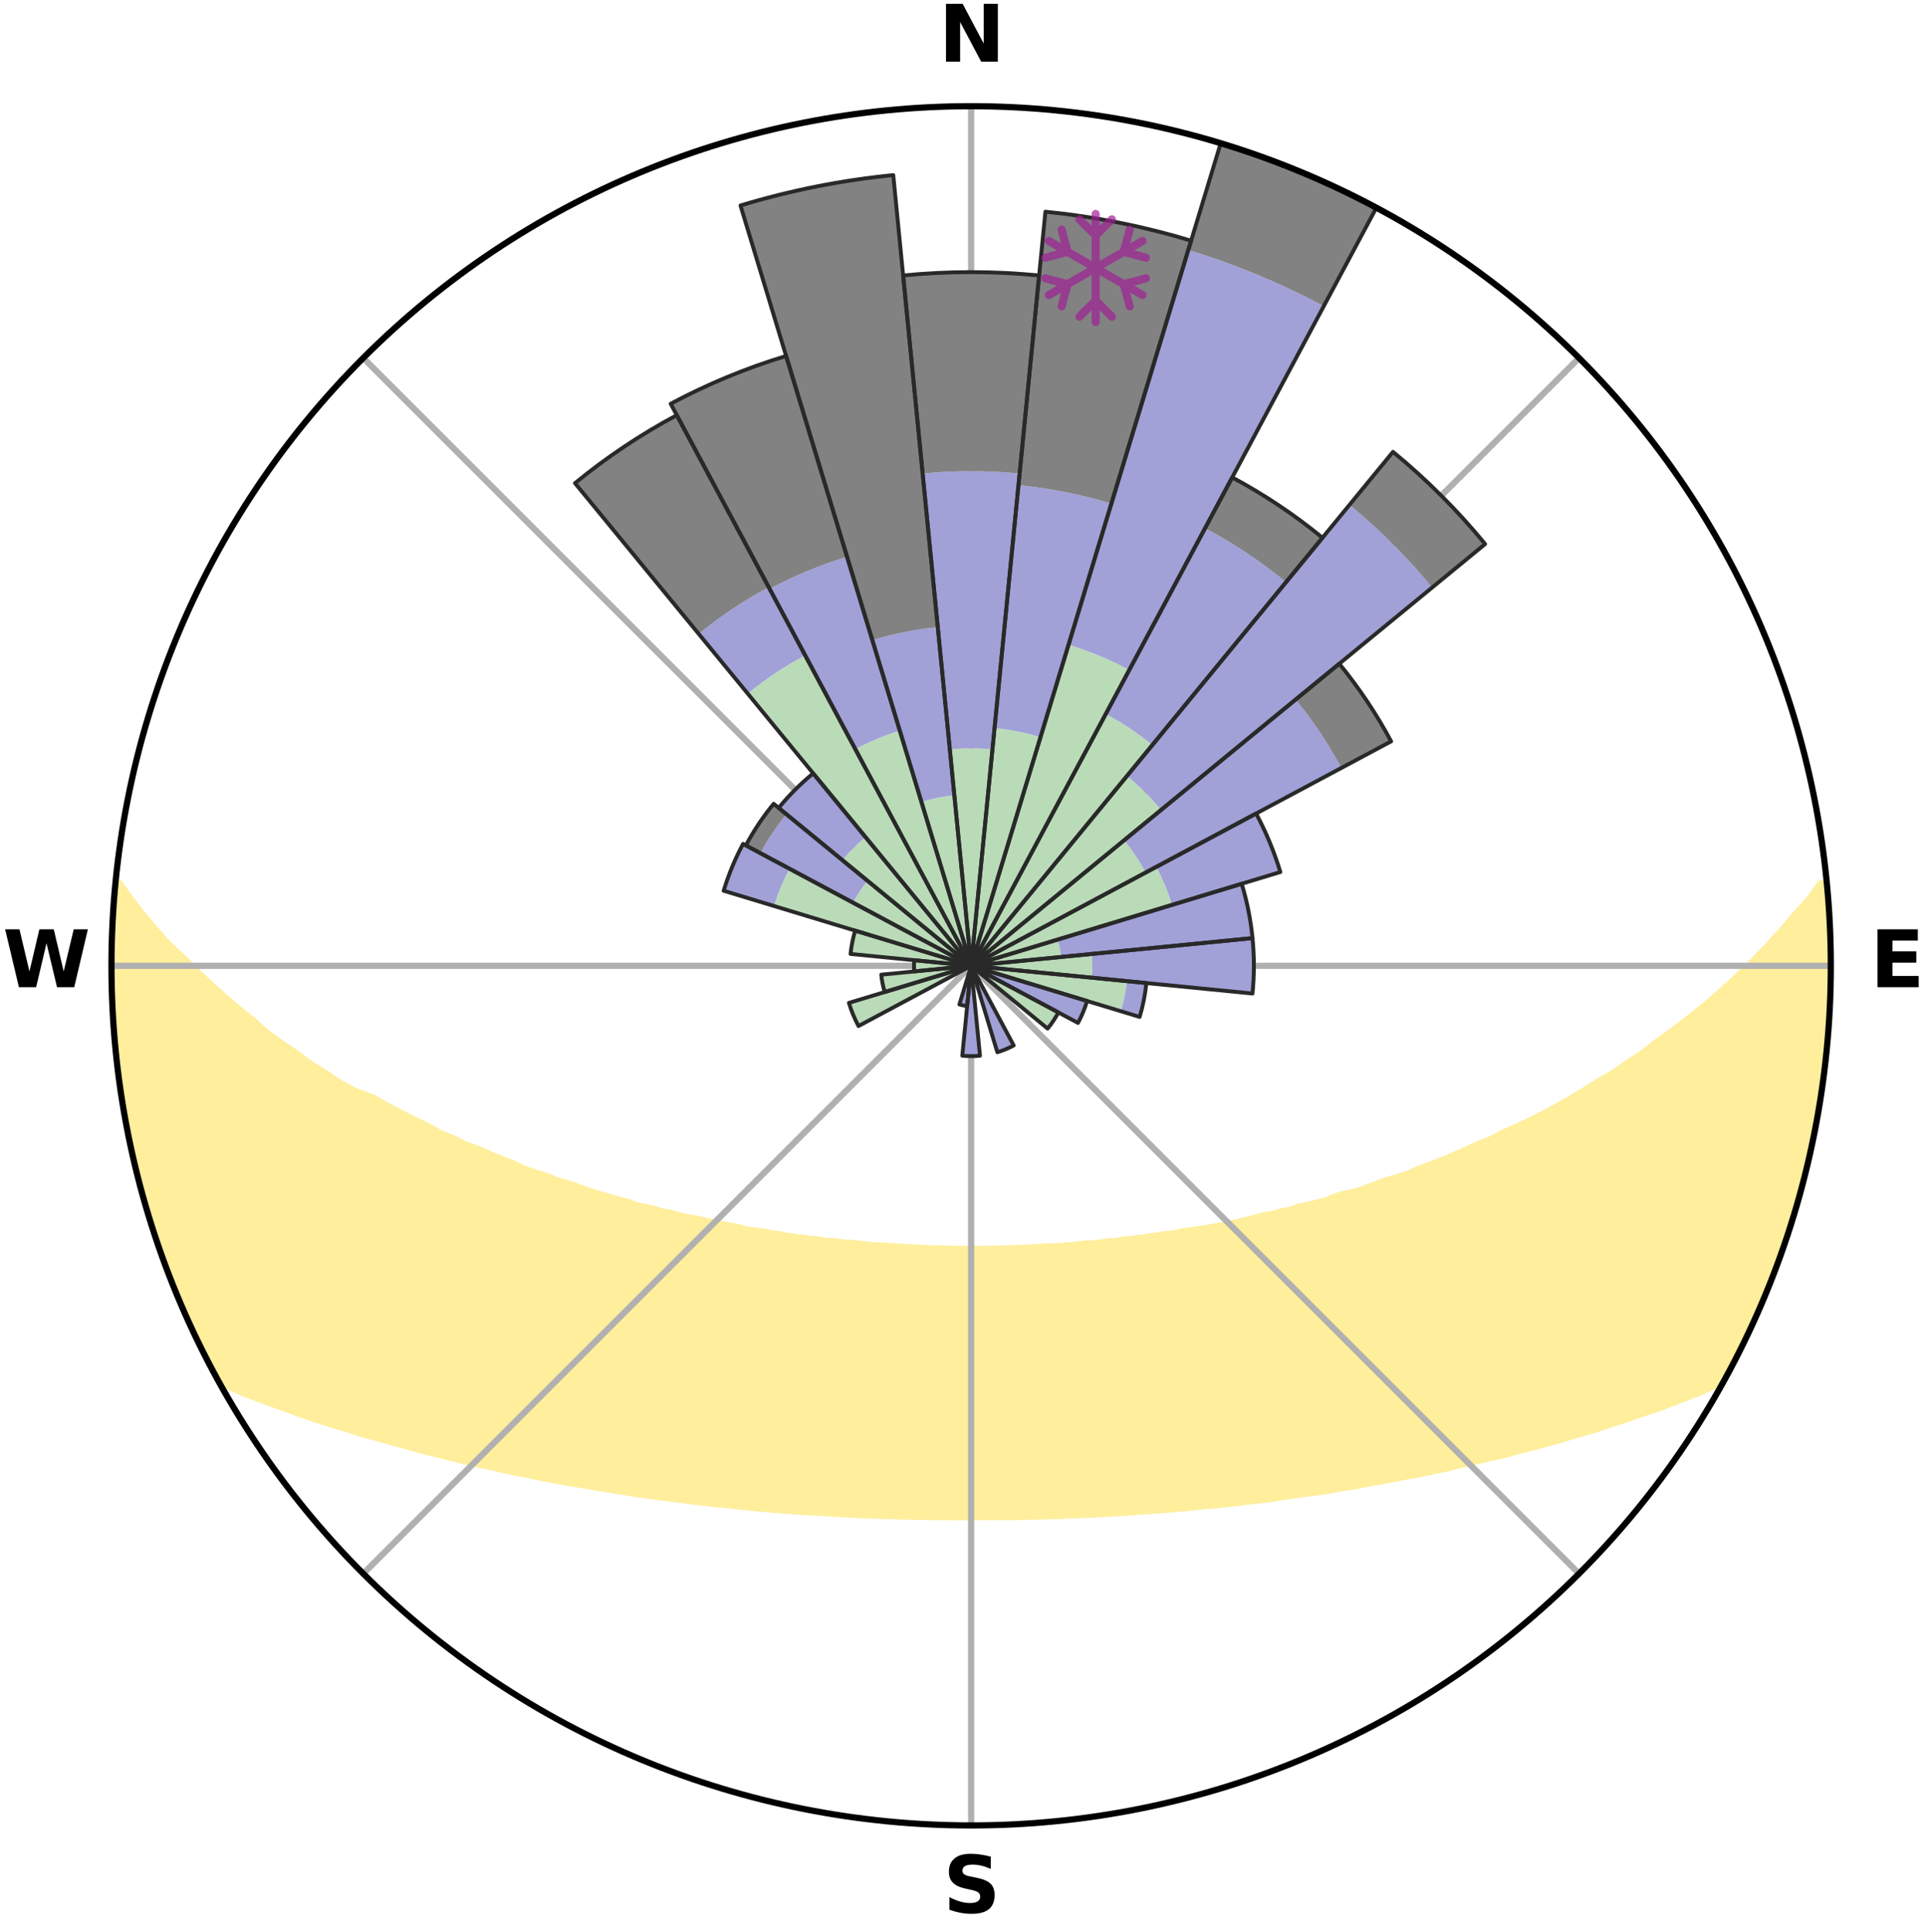 <?xml version="1.0" encoding="utf-8" standalone="no"?>
<!DOCTYPE svg PUBLIC "-//W3C//DTD SVG 1.1//EN"
  "http://www.w3.org/Graphics/SVG/1.1/DTD/svg11.dtd">
<svg xmlns:xlink="http://www.w3.org/1999/xlink" width="248.41pt" height="249.158pt" viewBox="0 0 248.41 249.158" xmlns="http://www.w3.org/2000/svg" version="1.1">
 <title>Ski Rose for Bear Mountain</title>
 <defs>
  <style type="text/css">*{stroke-linejoin: round; stroke-linecap: butt}</style>
 </defs>
 <g id="figure_1">
  <g id="patch_1">
   <path d="M 0 249.158 
L 248.41 249.158 
L 248.41 0 
L 0 0 
z
" style="fill: #ffffff"/>
  </g>
  <g id="axes_1">
   <g id="patch_2">
    <path d="M 236.135 124.579 
C 236.135 110.018 233.267 95.599 227.695 82.147 
C 222.122 68.695 213.955 56.471 203.659 46.175 
C 193.363 35.879 181.139 27.711 167.687 22.139 
C 154.235 16.567 139.815 13.699 125.255 13.699 
C 110.694 13.699 96.275 16.567 82.823 22.139 
C 69.371 27.711 57.147 35.879 46.851 46.175 
C 36.555 56.471 28.387 68.695 22.815 82.147 
C 17.243 95.599 14.375 110.018 14.375 124.579 
C 14.375 139.14 17.243 153.559 22.815 167.011 
C 28.387 180.463 36.555 192.687 46.851 202.983 
C 57.147 213.279 69.371 221.447 82.823 227.019 
C 96.275 232.591 110.694 235.459 125.255 235.459 
C 139.815 235.459 154.235 232.591 167.687 227.019 
C 181.139 221.447 193.363 213.279 203.659 202.983 
C 213.955 192.687 222.122 180.463 227.695 167.011 
C 233.267 153.559 236.135 139.14 236.135 124.579 
M 125.255 124.579 
C 125.255 124.579 125.255 124.579 125.255 124.579 
C 125.255 124.579 125.255 124.579 125.255 124.579 
C 125.255 124.579 125.255 124.579 125.255 124.579 
C 125.255 124.579 125.255 124.579 125.255 124.579 
C 125.255 124.579 125.255 124.579 125.255 124.579 
C 125.255 124.579 125.255 124.579 125.255 124.579 
C 125.255 124.579 125.255 124.579 125.255 124.579 
C 125.255 124.579 125.255 124.579 125.255 124.579 
C 125.255 124.579 125.255 124.579 125.255 124.579 
C 125.255 124.579 125.255 124.579 125.255 124.579 
C 125.255 124.579 125.255 124.579 125.255 124.579 
C 125.255 124.579 125.255 124.579 125.255 124.579 
C 125.255 124.579 125.255 124.579 125.255 124.579 
C 125.255 124.579 125.255 124.579 125.255 124.579 
C 125.255 124.579 125.255 124.579 125.255 124.579 
C 125.255 124.579 125.255 124.579 125.255 124.579 
z
" style="fill: #ffffff"/>
   </g>
   <g id="PolyCollection_1">
    <defs>
     <path id="m9e3998bfd7" d="M 235.593 -135.203 
L 234.84 -135.131 
L 233.367 -133.088 
L 231.551 -131.08 
L 229.911 -129.148 
L 228.22 -127.275 
L 226.487 -125.463 
L 224.718 -123.711 
L 222.916 -122.022 
L 221.084 -120.395 
L 219.226 -118.832 
L 217.343 -117.332 
L 215.44 -115.895 
L 213.517 -114.523 
L 211.827 -113.182 
L 209.873 -111.933 
L 208.153 -110.707 
L 206.175 -109.581 
L 204.434 -108.47 
L 202.684 -107.414 
L 200.927 -106.412 
L 199.165 -105.465 
L 197.4 -104.571 
L 195.634 -103.732 
L 193.869 -102.945 
L 192.335 -102.135 
L 190.574 -101.448 
L 189.042 -100.73 
L 187.513 -100.055 
L 185.987 -99.423 
L 184.466 -98.833 
L 182.952 -98.285 
L 181.653 -97.678 
L 180.153 -97.208 
L 178.664 -96.776 
L 177.383 -96.276 
L 176.107 -95.808 
L 174.839 -95.372 
L 173.394 -95.079 
L 172.147 -94.706 
L 171.085 -94.244 
L 169.855 -93.926 
L 168.635 -93.636 
L 167.429 -93.372 
L 166.396 -93.011 
L 165.212 -92.795 
L 164.195 -92.479 
L 163.038 -92.309 
L 162.04 -92.035 
L 161.049 -91.78 
L 160.067 -91.543 
L 159.094 -91.325 
L 158.131 -91.124 
L 157.177 -90.94 
L 156.234 -90.771 
L 155.301 -90.618 
L 154.38 -90.478 
L 153.469 -90.352 
L 152.571 -90.239 
L 151.777 -90.015 
L 150.897 -89.925 
L 150.03 -89.846 
L 149.256 -89.658 
L 148.408 -89.598 
L 147.646 -89.432 
L 146.819 -89.389 
L 146.07 -89.243 
L 145.263 -89.214 
L 144.526 -89.085 
L 143.794 -88.965 
L 143.017 -88.955 
L 142.297 -88.849 
L 141.582 -88.751 
L 140.872 -88.661 
L 140.13 -88.667 
L 139.432 -88.588 
L 138.739 -88.515 
L 138.05 -88.448 
L 137.365 -88.386 
L 136.684 -88.33 
L 136.007 -88.279 
L 135.316 -88.298 
L 134.65 -88.252 
L 133.986 -88.211 
L 133.326 -88.173 
L 132.669 -88.14 
L 132.014 -88.109 
L 131.362 -88.082 
L 130.713 -88.058 
L 130.066 -88.036 
L 129.42 -88.018 
L 128.777 -88.002 
L 128.135 -87.989 
L 127.493 -87.977 
L 126.853 -87.969 
L 126.214 -87.962 
L 125.574 -87.958 
L 124.935 -87.958 
L 124.296 -87.963 
L 123.656 -87.97 
L 123.016 -87.979 
L 122.375 -87.991 
L 121.733 -88.005 
L 121.09 -88.021 
L 120.444 -88.04 
L 119.797 -88.062 
L 119.148 -88.087 
L 118.496 -88.114 
L 117.842 -88.145 
L 117.185 -88.18 
L 116.525 -88.218 
L 115.862 -88.259 
L 115.195 -88.305 
L 114.525 -88.356 
L 113.851 -88.411 
L 113.148 -88.395 
L 112.463 -88.457 
L 111.775 -88.525 
L 111.082 -88.598 
L 110.384 -88.678 
L 109.682 -88.764 
L 108.932 -88.763 
L 108.218 -88.861 
L 107.499 -88.966 
L 106.722 -88.977 
L 105.99 -89.098 
L 105.254 -89.227 
L 104.448 -89.256 
L 103.699 -89.403 
L 102.873 -89.446 
L 102.111 -89.612 
L 101.264 -89.672 
L 100.49 -89.86 
L 99.623 -89.94 
L 98.838 -90.152 
L 97.951 -90.254 
L 97.053 -90.368 
L 96.143 -90.494 
L 95.333 -90.759 
L 94.406 -90.913 
L 93.468 -91.082 
L 92.519 -91.267 
L 91.561 -91.468 
L 90.593 -91.686 
L 89.616 -91.922 
L 88.489 -92.051 
L 87.491 -92.326 
L 86.486 -92.62 
L 85.318 -92.812 
L 84.295 -93.15 
L 83.103 -93.389 
L 81.898 -93.653 
L 80.852 -94.062 
L 79.626 -94.378 
L 78.389 -94.722 
L 77.143 -95.096 
L 75.887 -95.499 
L 74.623 -95.933 
L 73.352 -96.398 
L 71.876 -96.792 
L 70.591 -97.325 
L 69.096 -97.793 
L 67.591 -98.3 
L 66.292 -98.941 
L 64.775 -99.528 
L 63.254 -100.156 
L 61.729 -100.828 
L 59.976 -101.462 
L 58.445 -102.225 
L 56.684 -102.959 
L 55.153 -103.814 
L 53.391 -104.649 
L 51.63 -105.538 
L 49.872 -106.481 
L 48.118 -107.478 
L 45.684 -108.39 
L 43.698 -109.463 
L 41.968 -110.642 
L 40.002 -111.838 
L 38.297 -113.131 
L 36.359 -114.451 
L 34.438 -115.834 
L 32.788 -117.302 
L 30.908 -118.809 
L 29.052 -120.379 
L 27.223 -122.012 
L 25.424 -123.708 
L 23.659 -125.466 
L 21.679 -127.291 
L 19.996 -129.175 
L 18.366 -131.117 
L 16.807 -133.114 
L 15.354 -135.161 
L 14.909 -135.204 
L 14.909 -135.204 
L 14.792 -133.273 
L 14.59 -131.348 
L 14.54 -129.413 
L 14.453 -127.481 
L 14.469 -125.546 
L 14.392 -123.612 
L 14.474 -121.678 
L 14.635 -119.749 
L 14.603 -117.811 
L 14.824 -115.888 
L 14.893 -113.952 
L 15.134 -112.032 
L 15.442 -110.122 
L 15.622 -108.194 
L 15.954 -106.288 
L 16.344 -104.394 
L 16.762 -102.506 
L 17.014 -100.583 
L 17.486 -98.706 
L 17.986 -96.837 
L 18.513 -94.977 
L 19.078 -93.128 
L 19.658 -91.285 
L 20.267 -89.451 
L 20.906 -87.627 
L 21.57 -85.813 
L 22.26 -84.008 
L 22.983 -82.216 
L 23.738 -80.438 
L 24.528 -78.675 
L 25.18 -76.846 
L 26.059 -75.122 
L 26.913 -73.385 
L 27.832 -71.683 
L 29.475 -70.389 
L 31.669 -69.453 
L 33.894 -68.593 
L 36.128 -67.799 
L 38.272 -67.006 
L 40.409 -66.266 
L 42.537 -65.577 
L 44.652 -64.936 
L 46.672 -64.28 
L 48.756 -63.73 
L 50.747 -63.159 
L 52.721 -62.63 
L 54.607 -62.076 
L 56.549 -61.622 
L 58.404 -61.14 
L 60.243 -60.693 
L 62.066 -60.278 
L 63.871 -59.894 
L 65.6 -59.477 
L 67.37 -59.152 
L 69.067 -58.792 
L 70.748 -58.458 
L 72.414 -58.149 
L 74.062 -57.864 
L 75.694 -57.601 
L 77.265 -57.3 
L 78.864 -57.08 
L 80.406 -56.82 
L 81.934 -56.58 
L 83.448 -56.357 
L 84.949 -56.153 
L 86.434 -55.964 
L 87.906 -55.791 
L 89.336 -55.58 
L 90.781 -55.435 
L 92.188 -55.253 
L 93.607 -55.134 
L 94.991 -54.978 
L 96.366 -54.834 
L 97.73 -54.703 
L 99.084 -54.582 
L 100.428 -54.471 
L 101.763 -54.371 
L 103.089 -54.279 
L 104.406 -54.195 
L 105.715 -54.119 
L 107.015 -54.05 
L 108.3 -53.958 
L 109.586 -53.903 
L 110.861 -53.829 
L 112.134 -53.788 
L 113.402 -53.751 
L 114.662 -53.698 
L 115.92 -53.671 
L 117.172 -53.634 
L 118.421 -53.603 
L 119.668 -53.59 
L 120.912 -53.573 
L 122.154 -53.569 
L 123.395 -53.562 
L 124.635 -53.564 
L 125.875 -53.565 
L 127.114 -53.564 
L 128.355 -53.564 
L 129.598 -53.577 
L 130.842 -53.585 
L 132.089 -53.608 
L 133.337 -53.64 
L 134.591 -53.662 
L 135.847 -53.706 
L 137.11 -53.738 
L 138.373 -53.798 
L 139.647 -53.84 
L 140.927 -53.888 
L 142.207 -53.97 
L 143.5 -54.031 
L 144.801 -54.099 
L 146.099 -54.21 
L 147.416 -54.294 
L 148.741 -54.387 
L 150.075 -54.489 
L 151.419 -54.6 
L 152.773 -54.721 
L 154.136 -54.854 
L 155.51 -54.998 
L 156.916 -55.105 
L 158.312 -55.274 
L 159.743 -55.406 
L 161.162 -55.602 
L 162.621 -55.759 
L 164.093 -55.932 
L 165.547 -56.176 
L 167.047 -56.381 
L 168.56 -56.604 
L 170.126 -56.786 
L 171.67 -57.045 
L 173.226 -57.325 
L 174.842 -57.566 
L 176.428 -57.889 
L 178.076 -58.174 
L 179.74 -58.483 
L 181.42 -58.818 
L 183.172 -59.116 
L 184.885 -59.504 
L 186.674 -59.857 
L 188.418 -60.304 
L 190.239 -60.719 
L 192.078 -61.166 
L 194.002 -61.584 
L 195.872 -62.102 
L 197.831 -62.593 
L 199.807 -63.123 
L 201.798 -63.694 
L 203.804 -64.306 
L 205.906 -64.9 
L 207.938 -65.602 
L 210.064 -66.291 
L 212.202 -67.03 
L 214.434 -67.766 
L 216.578 -68.616 
L 218.803 -69.475 
L 220.998 -70.41 
L 222.686 -71.678 
L 223.606 -73.381 
L 224.485 -75.105 
L 225.333 -76.844 
L 226.149 -78.599 
L 226.885 -80.389 
L 227.641 -82.169 
L 228.369 -83.961 
L 229.041 -85.775 
L 229.751 -87.575 
L 230.353 -89.414 
L 230.988 -91.242 
L 231.565 -93.088 
L 231.903 -95.003 
L 232.599 -96.818 
L 233.039 -98.702 
L 233.404 -100.603 
L 233.742 -102.507 
L 234.25 -104.378 
L 234.449 -106.306 
L 234.864 -108.198 
L 235.176 -110.108 
L 235.349 -112.035 
L 235.569 -113.957 
L 235.667 -115.889 
L 235.876 -117.813 
L 235.969 -119.745 
L 236.019 -121.679 
L 236.113 -123.612 
L 236.03 -125.546 
L 236.054 -127.48 
L 235.96 -129.413 
L 235.917 -131.347 
L 235.701 -133.271 
L 235.593 -135.203 
z
" style="stroke: #ffee9c"/>
    </defs>
    <g clip-path="url(#p5c0ee82351)">
     <use xlink:href="#m9e3998bfd7" x="0" y="249.158" style="fill: #ffee9c; stroke: #ffee9c"/>
    </g>
   </g>
   <g id="matplotlib.axis_1">
    <g id="xtick_1">
     <g id="line2d_1">
      <path d="M 125.255 124.579 
L 125.255 13.699 
" clip-path="url(#p5c0ee82351)" style="fill: none; stroke: #b0b0b0; stroke-width: 0.8; stroke-linecap: square"/>
     </g>
     <g id="text_1">
      <!-- N -->
      <g transform="translate(121.07 7.958) scale(0.1 -0.1)">
       <defs>
        <path id="DejaVuSans-Bold-4e" d="M 588 4666 
L 1931 4666 
L 3628 1466 
L 3628 4666 
L 4769 4666 
L 4769 0 
L 3425 0 
L 1728 3200 
L 1728 0 
L 588 0 
L 588 4666 
z
" transform="scale(0.016)"/>
       </defs>
       <use xlink:href="#DejaVuSans-Bold-4e"/>
      </g>
     </g>
    </g>
    <g id="xtick_2">
     <g id="line2d_2">
      <path d="M 125.255 124.579 
L 203.659 46.175 
" clip-path="url(#p5c0ee82351)" style="fill: none; stroke: #b0b0b0; stroke-width: 0.8; stroke-linecap: square"/>
     </g>
    </g>
    <g id="xtick_3">
     <g id="line2d_3">
      <path d="M 125.255 124.579 
L 236.135 124.579 
" clip-path="url(#p5c0ee82351)" style="fill: none; stroke: #b0b0b0; stroke-width: 0.8; stroke-linecap: square"/>
     </g>
     <g id="text_2">
      <!-- E -->
      <g transform="translate(241.219 127.338) scale(0.1 -0.1)">
       <defs>
        <path id="DejaVuSans-Bold-45" d="M 588 4666 
L 3834 4666 
L 3834 3756 
L 1791 3756 
L 1791 2888 
L 3713 2888 
L 3713 1978 
L 1791 1978 
L 1791 909 
L 3903 909 
L 3903 0 
L 588 0 
L 588 4666 
z
" transform="scale(0.016)"/>
       </defs>
       <use xlink:href="#DejaVuSans-Bold-45"/>
      </g>
     </g>
    </g>
    <g id="xtick_4">
     <g id="line2d_4">
      <path d="M 125.255 124.579 
L 203.659 202.983 
" clip-path="url(#p5c0ee82351)" style="fill: none; stroke: #b0b0b0; stroke-width: 0.8; stroke-linecap: square"/>
     </g>
    </g>
    <g id="xtick_5">
     <g id="line2d_5">
      <path d="M 125.255 124.579 
L 125.255 235.459 
" clip-path="url(#p5c0ee82351)" style="fill: none; stroke: #b0b0b0; stroke-width: 0.8; stroke-linecap: square"/>
     </g>
     <g id="text_3">
      <!-- S -->
      <g transform="translate(121.654 246.718) scale(0.1 -0.1)">
       <defs>
        <path id="DejaVuSans-Bold-53" d="M 3834 4519 
L 3834 3531 
Q 3450 3703 3084 3790 
Q 2719 3878 2394 3878 
Q 1963 3878 1756 3759 
Q 1550 3641 1550 3391 
Q 1550 3203 1689 3098 
Q 1828 2994 2194 2919 
L 2706 2816 
Q 3484 2659 3812 2340 
Q 4141 2022 4141 1434 
Q 4141 663 3683 286 
Q 3225 -91 2284 -91 
Q 1841 -91 1394 -6 
Q 947 78 500 244 
L 500 1259 
Q 947 1022 1364 901 
Q 1781 781 2169 781 
Q 2563 781 2772 912 
Q 2981 1044 2981 1288 
Q 2981 1506 2839 1625 
Q 2697 1744 2272 1838 
L 1806 1941 
Q 1106 2091 782 2419 
Q 459 2747 459 3303 
Q 459 4000 909 4375 
Q 1359 4750 2203 4750 
Q 2588 4750 2994 4692 
Q 3400 4634 3834 4519 
z
" transform="scale(0.016)"/>
       </defs>
       <use xlink:href="#DejaVuSans-Bold-53"/>
      </g>
     </g>
    </g>
    <g id="xtick_6">
     <g id="line2d_6">
      <path d="M 125.255 124.579 
L 46.851 202.983 
" clip-path="url(#p5c0ee82351)" style="fill: none; stroke: #b0b0b0; stroke-width: 0.8; stroke-linecap: square"/>
     </g>
    </g>
    <g id="xtick_7">
     <g id="line2d_7">
      <path d="M 125.255 124.579 
L 14.375 124.579 
" clip-path="url(#p5c0ee82351)" style="fill: none; stroke: #b0b0b0; stroke-width: 0.8; stroke-linecap: square"/>
     </g>
     <g id="text_4">
      <!-- W -->
      <g transform="translate(0.36 127.338) scale(0.1 -0.1)">
       <defs>
        <path id="DejaVuSans-Bold-57" d="M 191 4666 
L 1344 4666 
L 2150 1275 
L 2950 4666 
L 4109 4666 
L 4909 1275 
L 5716 4666 
L 6859 4666 
L 5759 0 
L 4372 0 
L 3525 3547 
L 2688 0 
L 1300 0 
L 191 4666 
z
" transform="scale(0.016)"/>
       </defs>
       <use xlink:href="#DejaVuSans-Bold-57"/>
      </g>
     </g>
    </g>
    <g id="xtick_8">
     <g id="line2d_8">
      <path d="M 125.255 124.579 
L 46.851 46.175 
" clip-path="url(#p5c0ee82351)" style="fill: none; stroke: #b0b0b0; stroke-width: 0.8; stroke-linecap: square"/>
     </g>
    </g>
   </g>
   <g id="matplotlib.axis_2"/>
   <g id="patch_3">
    <path d="M 125.255 124.579 
C 125.255 124.579 125.255 124.579 125.255 124.579 
C 125.255 124.579 125.255 124.579 125.255 124.579 
L 125.255 124.579 
C 125.255 124.579 125.255 124.579 125.255 124.579 
C 125.255 124.579 125.255 124.579 125.255 124.579 
z
" clip-path="url(#p5c0ee82351)" style="fill: #d9d9d9"/>
   </g>
   <g id="patch_4">
    <path d="M 125.255 124.579 
C 125.255 124.579 125.255 124.579 125.255 124.579 
C 125.255 124.579 125.255 124.579 125.255 124.579 
L 125.255 124.579 
C 125.255 124.579 125.255 124.579 125.255 124.579 
C 125.255 124.579 125.255 124.579 125.255 124.579 
z
" clip-path="url(#p5c0ee82351)" style="fill: #d9d9d9"/>
   </g>
   <g id="patch_5">
    <path d="M 125.255 124.579 
C 125.255 124.579 125.255 124.579 125.255 124.579 
C 125.255 124.579 125.255 124.579 125.255 124.579 
L 125.255 124.579 
C 125.255 124.579 125.255 124.579 125.255 124.579 
C 125.255 124.579 125.255 124.579 125.255 124.579 
z
" clip-path="url(#p5c0ee82351)" style="fill: #d9d9d9"/>
   </g>
   <g id="patch_6">
    <path d="M 125.255 124.579 
C 125.255 124.579 125.255 124.579 125.255 124.579 
C 125.255 124.579 125.255 124.579 125.255 124.579 
L 125.255 124.579 
C 125.255 124.579 125.255 124.579 125.255 124.579 
C 125.255 124.579 125.255 124.579 125.255 124.579 
z
" clip-path="url(#p5c0ee82351)" style="fill: #d9d9d9"/>
   </g>
   <g id="patch_7">
    <path d="M 125.255 124.579 
C 125.255 124.579 125.255 124.579 125.255 124.579 
C 125.255 124.579 125.255 124.579 125.255 124.579 
L 125.255 124.579 
C 125.255 124.579 125.255 124.579 125.255 124.579 
C 125.255 124.579 125.255 124.579 125.255 124.579 
z
" clip-path="url(#p5c0ee82351)" style="fill: #d9d9d9"/>
   </g>
   <g id="patch_8">
    <path d="M 125.255 124.579 
C 125.255 124.579 125.255 124.579 125.255 124.579 
C 125.255 124.579 125.255 124.579 125.255 124.579 
L 125.255 124.579 
C 125.255 124.579 125.255 124.579 125.255 124.579 
C 125.255 124.579 125.255 124.579 125.255 124.579 
z
" clip-path="url(#p5c0ee82351)" style="fill: #d9d9d9"/>
   </g>
   <g id="patch_9">
    <path d="M 125.255 124.579 
C 125.255 124.579 125.255 124.579 125.255 124.579 
C 125.255 124.579 125.255 124.579 125.255 124.579 
L 125.255 124.579 
C 125.255 124.579 125.255 124.579 125.255 124.579 
C 125.255 124.579 125.255 124.579 125.255 124.579 
z
" clip-path="url(#p5c0ee82351)" style="fill: #d9d9d9"/>
   </g>
   <g id="patch_10">
    <path d="M 125.255 124.579 
C 125.255 124.579 125.255 124.579 125.255 124.579 
C 125.255 124.579 125.255 124.579 125.255 124.579 
L 125.255 124.579 
C 125.255 124.579 125.255 124.579 125.255 124.579 
C 125.255 124.579 125.255 124.579 125.255 124.579 
z
" clip-path="url(#p5c0ee82351)" style="fill: #d9d9d9"/>
   </g>
   <g id="patch_11">
    <path d="M 125.255 124.579 
C 125.255 124.579 125.255 124.579 125.255 124.579 
C 125.255 124.579 125.255 124.579 125.255 124.579 
L 125.255 124.579 
C 125.255 124.579 125.255 124.579 125.255 124.579 
C 125.255 124.579 125.255 124.579 125.255 124.579 
z
" clip-path="url(#p5c0ee82351)" style="fill: #d9d9d9"/>
   </g>
   <g id="patch_12">
    <path d="M 125.255 124.579 
C 125.255 124.579 125.255 124.579 125.255 124.579 
C 125.255 124.579 125.255 124.579 125.255 124.579 
L 125.255 124.579 
C 125.255 124.579 125.255 124.579 125.255 124.579 
C 125.255 124.579 125.255 124.579 125.255 124.579 
z
" clip-path="url(#p5c0ee82351)" style="fill: #d9d9d9"/>
   </g>
   <g id="patch_13">
    <path d="M 125.255 124.579 
C 125.255 124.579 125.255 124.579 125.255 124.579 
C 125.255 124.579 125.255 124.579 125.255 124.579 
L 125.255 124.579 
C 125.255 124.579 125.255 124.579 125.255 124.579 
C 125.255 124.579 125.255 124.579 125.255 124.579 
z
" clip-path="url(#p5c0ee82351)" style="fill: #d9d9d9"/>
   </g>
   <g id="patch_14">
    <path d="M 125.255 124.579 
C 125.255 124.579 125.255 124.579 125.255 124.579 
C 125.255 124.579 125.255 124.579 125.255 124.579 
L 125.255 124.579 
C 125.255 124.579 125.255 124.579 125.255 124.579 
C 125.255 124.579 125.255 124.579 125.255 124.579 
z
" clip-path="url(#p5c0ee82351)" style="fill: #d9d9d9"/>
   </g>
   <g id="patch_15">
    <path d="M 125.255 124.579 
C 125.255 124.579 125.255 124.579 125.255 124.579 
C 125.255 124.579 125.255 124.579 125.255 124.579 
L 125.255 124.579 
C 125.255 124.579 125.255 124.579 125.255 124.579 
C 125.255 124.579 125.255 124.579 125.255 124.579 
z
" clip-path="url(#p5c0ee82351)" style="fill: #d9d9d9"/>
   </g>
   <g id="patch_16">
    <path d="M 125.255 124.579 
C 125.255 124.579 125.255 124.579 125.255 124.579 
C 125.255 124.579 125.255 124.579 125.255 124.579 
L 125.255 124.579 
C 125.255 124.579 125.255 124.579 125.255 124.579 
C 125.255 124.579 125.255 124.579 125.255 124.579 
z
" clip-path="url(#p5c0ee82351)" style="fill: #d9d9d9"/>
   </g>
   <g id="patch_17">
    <path d="M 125.255 124.579 
C 125.255 124.579 125.255 124.579 125.255 124.579 
C 125.255 124.579 125.255 124.579 125.255 124.579 
L 125.255 124.579 
C 125.255 124.579 125.255 124.579 125.255 124.579 
C 125.255 124.579 125.255 124.579 125.255 124.579 
z
" clip-path="url(#p5c0ee82351)" style="fill: #d9d9d9"/>
   </g>
   <g id="patch_18">
    <path d="M 125.255 124.579 
C 125.255 124.579 125.255 124.579 125.255 124.579 
C 125.255 124.579 125.255 124.579 125.255 124.579 
L 125.255 124.579 
C 125.255 124.579 125.255 124.579 125.255 124.579 
C 125.255 124.579 125.255 124.579 125.255 124.579 
z
" clip-path="url(#p5c0ee82351)" style="fill: #d9d9d9"/>
   </g>
   <g id="patch_19">
    <path d="M 125.255 124.579 
C 125.255 124.579 125.255 124.579 125.255 124.579 
C 125.255 124.579 125.255 124.579 125.255 124.579 
L 125.255 124.579 
C 125.255 124.579 125.255 124.579 125.255 124.579 
C 125.255 124.579 125.255 124.579 125.255 124.579 
z
" clip-path="url(#p5c0ee82351)" style="fill: #d9d9d9"/>
   </g>
   <g id="patch_20">
    <path d="M 125.255 124.579 
C 125.255 124.579 125.255 124.579 125.255 124.579 
C 125.255 124.579 125.255 124.579 125.255 124.579 
L 125.255 124.579 
C 125.255 124.579 125.255 124.579 125.255 124.579 
C 125.255 124.579 125.255 124.579 125.255 124.579 
z
" clip-path="url(#p5c0ee82351)" style="fill: #d9d9d9"/>
   </g>
   <g id="patch_21">
    <path d="M 125.255 124.579 
C 125.255 124.579 125.255 124.579 125.255 124.579 
C 125.255 124.579 125.255 124.579 125.255 124.579 
L 125.255 124.579 
C 125.255 124.579 125.255 124.579 125.255 124.579 
C 125.255 124.579 125.255 124.579 125.255 124.579 
z
" clip-path="url(#p5c0ee82351)" style="fill: #d9d9d9"/>
   </g>
   <g id="patch_22">
    <path d="M 125.255 124.579 
C 125.255 124.579 125.255 124.579 125.255 124.579 
C 125.255 124.579 125.255 124.579 125.255 124.579 
L 125.255 124.579 
C 125.255 124.579 125.255 124.579 125.255 124.579 
C 125.255 124.579 125.255 124.579 125.255 124.579 
z
" clip-path="url(#p5c0ee82351)" style="fill: #d9d9d9"/>
   </g>
   <g id="patch_23">
    <path d="M 125.255 124.579 
C 125.255 124.579 125.255 124.579 125.255 124.579 
C 125.255 124.579 125.255 124.579 125.255 124.579 
L 125.255 124.579 
C 125.255 124.579 125.255 124.579 125.255 124.579 
C 125.255 124.579 125.255 124.579 125.255 124.579 
z
" clip-path="url(#p5c0ee82351)" style="fill: #d9d9d9"/>
   </g>
   <g id="patch_24">
    <path d="M 125.255 124.579 
C 125.255 124.579 125.255 124.579 125.255 124.579 
C 125.255 124.579 125.255 124.579 125.255 124.579 
L 125.255 124.579 
C 125.255 124.579 125.255 124.579 125.255 124.579 
C 125.255 124.579 125.255 124.579 125.255 124.579 
z
" clip-path="url(#p5c0ee82351)" style="fill: #d9d9d9"/>
   </g>
   <g id="patch_25">
    <path d="M 125.255 124.579 
C 125.255 124.579 125.255 124.579 125.255 124.579 
C 125.255 124.579 125.255 124.579 125.255 124.579 
L 125.255 124.579 
C 125.255 124.579 125.255 124.579 125.255 124.579 
C 125.255 124.579 125.255 124.579 125.255 124.579 
z
" clip-path="url(#p5c0ee82351)" style="fill: #d9d9d9"/>
   </g>
   <g id="patch_26">
    <path d="M 125.255 124.579 
C 125.255 124.579 125.255 124.579 125.255 124.579 
C 125.255 124.579 125.255 124.579 125.255 124.579 
L 125.255 124.579 
C 125.255 124.579 125.255 124.579 125.255 124.579 
C 125.255 124.579 125.255 124.579 125.255 124.579 
z
" clip-path="url(#p5c0ee82351)" style="fill: #d9d9d9"/>
   </g>
   <g id="patch_27">
    <path d="M 125.255 124.579 
C 125.255 124.579 125.255 124.579 125.255 124.579 
C 125.255 124.579 125.255 124.579 125.255 124.579 
L 125.255 124.579 
C 125.255 124.579 125.255 124.579 125.255 124.579 
C 125.255 124.579 125.255 124.579 125.255 124.579 
z
" clip-path="url(#p5c0ee82351)" style="fill: #d9d9d9"/>
   </g>
   <g id="patch_28">
    <path d="M 125.255 124.579 
C 125.255 124.579 125.255 124.579 125.255 124.579 
C 125.255 124.579 125.255 124.579 125.255 124.579 
L 125.255 124.579 
C 125.255 124.579 125.255 124.579 125.255 124.579 
C 125.255 124.579 125.255 124.579 125.255 124.579 
z
" clip-path="url(#p5c0ee82351)" style="fill: #d9d9d9"/>
   </g>
   <g id="patch_29">
    <path d="M 125.255 124.579 
C 125.255 124.579 125.255 124.579 125.255 124.579 
C 125.255 124.579 125.255 124.579 125.255 124.579 
L 125.255 124.579 
C 125.255 124.579 125.255 124.579 125.255 124.579 
C 125.255 124.579 125.255 124.579 125.255 124.579 
z
" clip-path="url(#p5c0ee82351)" style="fill: #d9d9d9"/>
   </g>
   <g id="patch_30">
    <path d="M 125.255 124.579 
C 125.255 124.579 125.255 124.579 125.255 124.579 
C 125.255 124.579 125.255 124.579 125.255 124.579 
L 125.255 124.579 
C 125.255 124.579 125.255 124.579 125.255 124.579 
C 125.255 124.579 125.255 124.579 125.255 124.579 
z
" clip-path="url(#p5c0ee82351)" style="fill: #d9d9d9"/>
   </g>
   <g id="patch_31">
    <path d="M 125.255 124.579 
C 125.255 124.579 125.255 124.579 125.255 124.579 
C 125.255 124.579 125.255 124.579 125.255 124.579 
L 125.255 124.579 
C 125.255 124.579 125.255 124.579 125.255 124.579 
C 125.255 124.579 125.255 124.579 125.255 124.579 
z
" clip-path="url(#p5c0ee82351)" style="fill: #d9d9d9"/>
   </g>
   <g id="patch_32">
    <path d="M 125.255 124.579 
C 125.255 124.579 125.255 124.579 125.255 124.579 
C 125.255 124.579 125.255 124.579 125.255 124.579 
L 125.255 124.579 
C 125.255 124.579 125.255 124.579 125.255 124.579 
C 125.255 124.579 125.255 124.579 125.255 124.579 
z
" clip-path="url(#p5c0ee82351)" style="fill: #d9d9d9"/>
   </g>
   <g id="patch_33">
    <path d="M 125.255 124.579 
C 125.255 124.579 125.255 124.579 125.255 124.579 
C 125.255 124.579 125.255 124.579 125.255 124.579 
L 125.255 124.579 
C 125.255 124.579 125.255 124.579 125.255 124.579 
C 125.255 124.579 125.255 124.579 125.255 124.579 
z
" clip-path="url(#p5c0ee82351)" style="fill: #d9d9d9"/>
   </g>
   <g id="patch_34">
    <path d="M 125.255 124.579 
C 125.255 124.579 125.255 124.579 125.255 124.579 
C 125.255 124.579 125.255 124.579 125.255 124.579 
L 125.255 124.579 
C 125.255 124.579 125.255 124.579 125.255 124.579 
C 125.255 124.579 125.255 124.579 125.255 124.579 
z
" clip-path="url(#p5c0ee82351)" style="fill: #d9d9d9"/>
   </g>
   <g id="patch_35">
    <path d="M 125.255 124.579 
C 125.255 124.579 125.255 124.579 125.255 124.579 
C 125.255 124.579 125.255 124.579 125.255 124.579 
L 128.005 96.66 
C 127.091 96.57 126.173 96.525 125.255 96.525 
C 124.337 96.525 123.419 96.57 122.505 96.66 
z
" clip-path="url(#p5c0ee82351)" style="fill: #badbb8"/>
   </g>
   <g id="patch_36">
    <path d="M 125.255 124.579 
C 125.255 124.579 125.255 124.579 125.255 124.579 
C 125.255 124.579 125.255 124.579 125.255 124.579 
L 134.202 95.086 
C 133.236 94.793 132.257 94.548 131.268 94.351 
C 130.278 94.154 129.28 94.006 128.276 93.907 
z
" clip-path="url(#p5c0ee82351)" style="fill: #badbb8"/>
   </g>
   <g id="patch_37">
    <path d="M 125.255 124.579 
C 125.255 124.579 125.255 124.579 125.255 124.579 
C 125.255 124.579 125.255 124.579 125.255 124.579 
L 145.654 86.415 
C 144.405 85.747 143.124 85.141 141.815 84.599 
C 140.507 84.057 139.172 83.579 137.817 83.168 
z
" clip-path="url(#p5c0ee82351)" style="fill: #badbb8"/>
   </g>
   <g id="patch_38">
    <path d="M 125.255 124.579 
C 125.255 124.579 125.255 124.579 125.255 124.579 
C 125.255 124.579 125.255 124.579 125.255 124.579 
L 148.624 96.103 
C 147.692 95.338 146.723 94.62 145.721 93.95 
C 144.718 93.28 143.683 92.66 142.62 92.091 
z
" clip-path="url(#p5c0ee82351)" style="fill: #badbb8"/>
   </g>
   <g id="patch_39">
    <path d="M 125.255 124.579 
C 125.255 124.579 125.255 124.579 125.255 124.579 
C 125.255 124.579 125.255 124.579 125.255 124.579 
L 149.751 104.476 
C 149.093 103.674 148.396 102.905 147.662 102.172 
C 146.929 101.438 146.16 100.741 145.358 100.083 
z
" clip-path="url(#p5c0ee82351)" style="fill: #badbb8"/>
   </g>
   <g id="patch_40">
    <path d="M 125.255 124.579 
C 125.255 124.579 125.255 124.579 125.255 124.579 
C 125.255 124.579 125.255 124.579 125.255 124.579 
L 147.763 112.548 
C 147.369 111.811 146.939 111.095 146.475 110.4 
C 146.011 109.705 145.513 109.034 144.983 108.388 
z
" clip-path="url(#p5c0ee82351)" style="fill: #badbb8"/>
   </g>
   <g id="patch_41">
    <path d="M 125.255 124.579 
C 125.255 124.579 125.255 124.579 125.255 124.579 
C 125.255 124.579 125.255 124.579 125.255 124.579 
L 151.159 116.721 
C 150.902 115.873 150.603 115.038 150.264 114.22 
C 149.925 113.401 149.546 112.6 149.128 111.818 
z
" clip-path="url(#p5c0ee82351)" style="fill: #badbb8"/>
   </g>
   <g id="patch_42">
    <path d="M 125.255 124.579 
C 125.255 124.579 125.255 124.579 125.255 124.579 
C 125.255 124.579 125.255 124.579 125.255 124.579 
L 136.848 123.437 
C 136.81 123.058 136.754 122.68 136.68 122.306 
C 136.606 121.932 136.513 121.562 136.402 121.198 
z
" clip-path="url(#p5c0ee82351)" style="fill: #badbb8"/>
   </g>
   <g id="patch_43">
    <path d="M 125.255 124.579 
C 125.255 124.579 125.255 124.579 125.255 124.579 
C 125.255 124.579 125.255 124.579 125.255 124.579 
L 140.808 126.111 
C 140.859 125.602 140.884 125.091 140.884 124.579 
C 140.884 124.068 140.859 123.556 140.808 123.047 
z
" clip-path="url(#p5c0ee82351)" style="fill: #badbb8"/>
   </g>
   <g id="patch_44">
    <path d="M 125.255 124.579 
C 125.255 124.579 125.255 124.579 125.255 124.579 
C 125.255 124.579 125.255 124.579 125.255 124.579 
L 144.563 130.436 
C 144.754 129.804 144.915 129.163 145.044 128.515 
C 145.173 127.868 145.27 127.214 145.334 126.557 
z
" clip-path="url(#p5c0ee82351)" style="fill: #badbb8"/>
   </g>
   <g id="patch_45">
    <path d="M 125.255 124.579 
C 125.255 124.579 125.255 124.579 125.255 124.579 
C 125.255 124.579 125.255 124.579 125.255 124.579 
L 125.255 124.579 
C 125.255 124.579 125.255 124.579 125.255 124.579 
C 125.255 124.579 125.255 124.579 125.255 124.579 
z
" clip-path="url(#p5c0ee82351)" style="fill: #badbb8"/>
   </g>
   <g id="patch_46">
    <path d="M 125.255 124.579 
C 125.255 124.579 125.255 124.579 125.255 124.579 
C 125.255 124.579 125.255 124.579 125.255 124.579 
L 135.119 132.674 
C 135.384 132.352 135.633 132.016 135.865 131.669 
C 136.097 131.321 136.312 130.963 136.509 130.594 
z
" clip-path="url(#p5c0ee82351)" style="fill: #badbb8"/>
   </g>
   <g id="patch_47">
    <path d="M 125.255 124.579 
C 125.255 124.579 125.255 124.579 125.255 124.579 
C 125.255 124.579 125.255 124.579 125.255 124.579 
L 125.255 124.579 
C 125.255 124.579 125.255 124.579 125.255 124.579 
C 125.255 124.579 125.255 124.579 125.255 124.579 
z
" clip-path="url(#p5c0ee82351)" style="fill: #badbb8"/>
   </g>
   <g id="patch_48">
    <path d="M 125.255 124.579 
C 125.255 124.579 125.255 124.579 125.255 124.579 
C 125.255 124.579 125.255 124.579 125.255 124.579 
L 125.255 124.579 
C 125.255 124.579 125.255 124.579 125.255 124.579 
C 125.255 124.579 125.255 124.579 125.255 124.579 
z
" clip-path="url(#p5c0ee82351)" style="fill: #badbb8"/>
   </g>
   <g id="patch_49">
    <path d="M 125.255 124.579 
C 125.255 124.579 125.255 124.579 125.255 124.579 
C 125.255 124.579 125.255 124.579 125.255 124.579 
L 125.255 124.579 
C 125.255 124.579 125.255 124.579 125.255 124.579 
C 125.255 124.579 125.255 124.579 125.255 124.579 
z
" clip-path="url(#p5c0ee82351)" style="fill: #badbb8"/>
   </g>
   <g id="patch_50">
    <path d="M 125.255 124.579 
C 125.255 124.579 125.255 124.579 125.255 124.579 
C 125.255 124.579 125.255 124.579 125.255 124.579 
L 125.255 124.579 
C 125.255 124.579 125.255 124.579 125.255 124.579 
C 125.255 124.579 125.255 124.579 125.255 124.579 
z
" clip-path="url(#p5c0ee82351)" style="fill: #badbb8"/>
   </g>
   <g id="patch_51">
    <path d="M 125.255 124.579 
C 125.255 124.579 125.255 124.579 125.255 124.579 
C 125.255 124.579 125.255 124.579 125.255 124.579 
L 125.255 124.579 
C 125.255 124.579 125.255 124.579 125.255 124.579 
C 125.255 124.579 125.255 124.579 125.255 124.579 
z
" clip-path="url(#p5c0ee82351)" style="fill: #badbb8"/>
   </g>
   <g id="patch_52">
    <path d="M 125.255 124.579 
C 125.255 124.579 125.255 124.579 125.255 124.579 
C 125.255 124.579 125.255 124.579 125.255 124.579 
L 125.255 124.579 
C 125.255 124.579 125.255 124.579 125.255 124.579 
C 125.255 124.579 125.255 124.579 125.255 124.579 
z
" clip-path="url(#p5c0ee82351)" style="fill: #badbb8"/>
   </g>
   <g id="patch_53">
    <path d="M 125.255 124.579 
C 125.255 124.579 125.255 124.579 125.255 124.579 
C 125.255 124.579 125.255 124.579 125.255 124.579 
L 125.255 124.579 
C 125.255 124.579 125.255 124.579 125.255 124.579 
C 125.255 124.579 125.255 124.579 125.255 124.579 
z
" clip-path="url(#p5c0ee82351)" style="fill: #badbb8"/>
   </g>
   <g id="patch_54">
    <path d="M 125.255 124.579 
C 125.255 124.579 125.255 124.579 125.255 124.579 
C 125.255 124.579 125.255 124.579 125.255 124.579 
L 125.255 124.579 
C 125.255 124.579 125.255 124.579 125.255 124.579 
C 125.255 124.579 125.255 124.579 125.255 124.579 
z
" clip-path="url(#p5c0ee82351)" style="fill: #badbb8"/>
   </g>
   <g id="patch_55">
    <path d="M 125.255 124.579 
C 125.255 124.579 125.255 124.579 125.255 124.579 
C 125.255 124.579 125.255 124.579 125.255 124.579 
L 125.255 124.579 
C 125.255 124.579 125.255 124.579 125.255 124.579 
C 125.255 124.579 125.255 124.579 125.255 124.579 
z
" clip-path="url(#p5c0ee82351)" style="fill: #badbb8"/>
   </g>
   <g id="patch_56">
    <path d="M 125.255 124.579 
C 125.255 124.579 125.255 124.579 125.255 124.579 
C 125.255 124.579 125.255 124.579 125.255 124.579 
L 125.255 124.579 
C 125.255 124.579 125.255 124.579 125.255 124.579 
C 125.255 124.579 125.255 124.579 125.255 124.579 
z
" clip-path="url(#p5c0ee82351)" style="fill: #badbb8"/>
   </g>
   <g id="patch_57">
    <path d="M 125.255 124.579 
C 125.255 124.579 125.255 124.579 125.255 124.579 
C 125.255 124.579 125.255 124.579 125.255 124.579 
L 109.49 129.361 
C 109.647 129.877 109.828 130.385 110.035 130.883 
C 110.241 131.382 110.472 131.869 110.726 132.345 
z
" clip-path="url(#p5c0ee82351)" style="fill: #badbb8"/>
   </g>
   <g id="patch_58">
    <path d="M 125.255 124.579 
C 125.255 124.579 125.255 124.579 125.255 124.579 
C 125.255 124.579 125.255 124.579 125.255 124.579 
L 113.662 125.721 
C 113.699 126.1 113.755 126.478 113.83 126.852 
C 113.904 127.226 113.997 127.596 114.107 127.961 
z
" clip-path="url(#p5c0ee82351)" style="fill: #badbb8"/>
   </g>
   <g id="patch_59">
    <path d="M 125.255 124.579 
C 125.255 124.579 125.255 124.579 125.255 124.579 
C 125.255 124.579 125.255 124.579 125.255 124.579 
L 117.923 123.857 
C 117.899 124.097 117.887 124.338 117.887 124.579 
C 117.887 124.82 117.899 125.061 117.923 125.301 
z
" clip-path="url(#p5c0ee82351)" style="fill: #badbb8"/>
   </g>
   <g id="patch_60">
    <path d="M 125.255 124.579 
C 125.255 124.579 125.255 124.579 125.255 124.579 
C 125.255 124.579 125.255 124.579 125.255 124.579 
L 110.299 120.042 
C 110.151 120.532 110.026 121.028 109.926 121.53 
C 109.827 122.032 109.751 122.538 109.701 123.047 
z
" clip-path="url(#p5c0ee82351)" style="fill: #badbb8"/>
   </g>
   <g id="patch_61">
    <path d="M 125.255 124.579 
C 125.255 124.579 125.255 124.579 125.255 124.579 
C 125.255 124.579 125.255 124.579 125.255 124.579 
L 101.828 112.057 
C 101.418 112.824 101.046 113.61 100.713 114.414 
C 100.38 115.217 100.087 116.036 99.835 116.868 
z
" clip-path="url(#p5c0ee82351)" style="fill: #badbb8"/>
   </g>
   <g id="patch_62">
    <path d="M 125.255 124.579 
C 125.255 124.579 125.255 124.579 125.255 124.579 
C 125.255 124.579 125.255 124.579 125.255 124.579 
L 111.899 113.618 
C 111.54 114.055 111.203 114.51 110.888 114.98 
C 110.574 115.45 110.283 115.935 110.017 116.434 
z
" clip-path="url(#p5c0ee82351)" style="fill: #badbb8"/>
   </g>
   <g id="patch_63">
    <path d="M 125.255 124.579 
C 125.255 124.579 125.255 124.579 125.255 124.579 
C 125.255 124.579 125.255 124.579 125.255 124.579 
L 111.628 107.975 
C 111.085 108.421 110.564 108.893 110.066 109.391 
C 109.569 109.888 109.097 110.409 108.651 110.952 
z
" clip-path="url(#p5c0ee82351)" style="fill: #badbb8"/>
   </g>
   <g id="patch_64">
    <path d="M 125.255 124.579 
C 125.255 124.579 125.255 124.579 125.255 124.579 
C 125.255 124.579 125.255 124.579 125.255 124.579 
L 103.846 84.526 
C 102.535 85.226 101.259 85.991 100.023 86.817 
C 98.787 87.643 97.592 88.529 96.443 89.472 
z
" clip-path="url(#p5c0ee82351)" style="fill: #badbb8"/>
   </g>
   <g id="patch_65">
    <path d="M 125.255 124.579 
C 125.255 124.579 125.255 124.579 125.255 124.579 
C 125.255 124.579 125.255 124.579 125.255 124.579 
L 116.056 94.255 
C 115.064 94.556 114.086 94.906 113.128 95.302 
C 112.17 95.699 111.232 96.143 110.317 96.632 
z
" clip-path="url(#p5c0ee82351)" style="fill: #badbb8"/>
   </g>
   <g id="patch_66">
    <path d="M 125.255 124.579 
C 125.255 124.579 125.255 124.579 125.255 124.579 
C 125.255 124.579 125.255 124.579 125.255 124.579 
L 123.088 102.583 
C 122.368 102.654 121.652 102.76 120.943 102.901 
C 120.233 103.042 119.531 103.218 118.839 103.428 
z
" clip-path="url(#p5c0ee82351)" style="fill: #badbb8"/>
   </g>
   <g id="patch_67">
    <path d="M 122.505 96.66 
C 123.419 96.57 124.337 96.525 125.255 96.525 
C 126.173 96.525 127.091 96.57 128.005 96.66 
L 131.509 61.082 
C 129.43 60.877 127.343 60.775 125.255 60.775 
C 123.166 60.775 121.079 60.877 119.001 61.082 
z
" clip-path="url(#p5c0ee82351)" style="fill: #a1a1d8"/>
   </g>
   <g id="patch_68">
    <path d="M 128.276 93.907 
C 129.28 94.006 130.278 94.154 131.268 94.351 
C 132.257 94.548 133.236 94.793 134.202 95.086 
L 143.339 64.964 
C 141.388 64.372 139.408 63.876 137.409 63.478 
C 135.409 63.081 133.39 62.781 131.361 62.581 
z
" clip-path="url(#p5c0ee82351)" style="fill: #a1a1d8"/>
   </g>
   <g id="patch_69">
    <path d="M 137.817 83.168 
C 139.172 83.579 140.507 84.057 141.815 84.599 
C 143.124 85.141 144.405 85.747 145.654 86.415 
L 170.737 39.489 
C 167.952 38 165.095 36.649 162.177 35.44 
C 159.26 34.232 156.284 33.167 153.262 32.251 
z
" clip-path="url(#p5c0ee82351)" style="fill: #a1a1d8"/>
   </g>
   <g id="patch_70">
    <path d="M 142.62 92.091 
C 143.683 92.66 144.718 93.28 145.721 93.95 
C 146.723 94.62 147.692 95.338 148.624 96.103 
L 165.867 75.094 
C 164.247 73.764 162.563 72.515 160.821 71.351 
C 159.078 70.187 157.28 69.109 155.432 68.121 
z
" clip-path="url(#p5c0ee82351)" style="fill: #a1a1d8"/>
   </g>
   <g id="patch_71">
    <path d="M 145.358 100.083 
C 146.16 100.741 146.929 101.438 147.662 102.172 
C 148.396 102.905 149.093 103.674 149.751 104.476 
L 184.714 75.782 
C 183.117 73.836 181.425 71.97 179.645 70.189 
C 177.864 68.409 175.998 66.717 174.052 65.12 
z
" clip-path="url(#p5c0ee82351)" style="fill: #a1a1d8"/>
   </g>
   <g id="patch_72">
    <path d="M 144.983 108.388 
C 145.513 109.034 146.011 109.705 146.475 110.4 
C 146.939 111.095 147.369 111.811 147.763 112.548 
L 173.002 99.058 
C 172.166 97.495 171.255 95.974 170.27 94.501 
C 169.286 93.027 168.23 91.603 167.105 90.233 
z
" clip-path="url(#p5c0ee82351)" style="fill: #a1a1d8"/>
   </g>
   <g id="patch_73">
    <path d="M 149.128 111.818 
C 149.546 112.6 149.925 113.401 150.264 114.22 
C 150.603 115.038 150.902 115.873 151.159 116.721 
L 165.137 112.481 
C 164.741 111.176 164.281 109.89 163.759 108.63 
C 163.237 107.37 162.654 106.136 162.01 104.933 
z
" clip-path="url(#p5c0ee82351)" style="fill: #a1a1d8"/>
   </g>
   <g id="patch_74">
    <path d="M 136.402 121.198 
C 136.513 121.562 136.606 121.932 136.68 122.306 
C 136.754 122.68 136.81 123.058 136.848 123.437 
L 161.546 121.005 
C 161.429 119.817 161.254 118.635 161.021 117.465 
C 160.788 116.294 160.498 115.135 160.152 113.993 
z
" clip-path="url(#p5c0ee82351)" style="fill: #a1a1d8"/>
   </g>
   <g id="patch_75">
    <path d="M 140.808 123.047 
C 140.859 123.556 140.884 124.068 140.884 124.579 
C 140.884 125.091 140.859 125.602 140.808 126.111 
L 161.546 128.153 
C 161.663 126.966 161.722 125.773 161.722 124.579 
C 161.722 123.385 161.663 122.193 161.546 121.005 
z
" clip-path="url(#p5c0ee82351)" style="fill: #a1a1d8"/>
   </g>
   <g id="patch_76">
    <path d="M 145.334 126.557 
C 145.27 127.214 145.173 127.868 145.044 128.515 
C 144.915 129.163 144.754 129.804 144.563 130.436 
L 146.985 131.171 
C 147.201 130.46 147.382 129.738 147.527 129.009 
C 147.672 128.28 147.781 127.545 147.854 126.805 
z
" clip-path="url(#p5c0ee82351)" style="fill: #a1a1d8"/>
   </g>
   <g id="patch_77">
    <path d="M 125.255 124.579 
C 125.255 124.579 125.255 124.579 125.255 124.579 
C 125.255 124.579 125.255 124.579 125.255 124.579 
L 139.038 131.946 
C 139.279 131.495 139.498 131.033 139.694 130.56 
C 139.89 130.087 140.062 129.605 140.211 129.116 
z
" clip-path="url(#p5c0ee82351)" style="fill: #a1a1d8"/>
   </g>
   <g id="patch_78">
    <path d="M 136.509 130.594 
C 136.312 130.963 136.097 131.321 135.865 131.669 
C 135.633 132.016 135.384 132.352 135.119 132.674 
L 135.119 132.674 
C 135.384 132.352 135.633 132.016 135.865 131.669 
C 136.097 131.321 136.312 130.963 136.509 130.594 
z
" clip-path="url(#p5c0ee82351)" style="fill: #a1a1d8"/>
   </g>
   <g id="patch_79">
    <path d="M 125.255 124.579 
C 125.255 124.579 125.255 124.579 125.255 124.579 
C 125.255 124.579 125.255 124.579 125.255 124.579 
L 125.255 124.579 
C 125.255 124.579 125.255 124.579 125.255 124.579 
C 125.255 124.579 125.255 124.579 125.255 124.579 
z
" clip-path="url(#p5c0ee82351)" style="fill: #a1a1d8"/>
   </g>
   <g id="patch_80">
    <path d="M 125.255 124.579 
C 125.255 124.579 125.255 124.579 125.255 124.579 
C 125.255 124.579 125.255 124.579 125.255 124.579 
L 125.255 124.579 
C 125.255 124.579 125.255 124.579 125.255 124.579 
C 125.255 124.579 125.255 124.579 125.255 124.579 
z
" clip-path="url(#p5c0ee82351)" style="fill: #a1a1d8"/>
   </g>
   <g id="patch_81">
    <path d="M 125.255 124.579 
C 125.255 124.579 125.255 124.579 125.255 124.579 
C 125.255 124.579 125.255 124.579 125.255 124.579 
L 128.636 135.726 
C 129.001 135.616 129.36 135.487 129.713 135.341 
C 130.065 135.195 130.41 135.032 130.746 134.853 
z
" clip-path="url(#p5c0ee82351)" style="fill: #a1a1d8"/>
   </g>
   <g id="patch_82">
    <path d="M 125.255 124.579 
C 125.255 124.579 125.255 124.579 125.255 124.579 
C 125.255 124.579 125.255 124.579 125.255 124.579 
L 125.255 124.579 
C 125.255 124.579 125.255 124.579 125.255 124.579 
C 125.255 124.579 125.255 124.579 125.255 124.579 
z
" clip-path="url(#p5c0ee82351)" style="fill: #a1a1d8"/>
   </g>
   <g id="patch_83">
    <path d="M 125.255 124.579 
C 125.255 124.579 125.255 124.579 125.255 124.579 
C 125.255 124.579 125.255 124.579 125.255 124.579 
L 124.113 136.172 
C 124.492 136.209 124.874 136.228 125.255 136.228 
C 125.636 136.228 126.017 136.209 126.397 136.172 
z
" clip-path="url(#p5c0ee82351)" style="fill: #a1a1d8"/>
   </g>
   <g id="patch_84">
    <path d="M 125.255 124.579 
C 125.255 124.579 125.255 124.579 125.255 124.579 
C 125.255 124.579 125.255 124.579 125.255 124.579 
L 123.743 129.564 
C 123.906 129.614 124.071 129.655 124.239 129.689 
C 124.406 129.722 124.575 129.747 124.744 129.764 
z
" clip-path="url(#p5c0ee82351)" style="fill: #a1a1d8"/>
   </g>
   <g id="patch_85">
    <path d="M 125.255 124.579 
C 125.255 124.579 125.255 124.579 125.255 124.579 
C 125.255 124.579 125.255 124.579 125.255 124.579 
L 125.255 124.579 
C 125.255 124.579 125.255 124.579 125.255 124.579 
C 125.255 124.579 125.255 124.579 125.255 124.579 
z
" clip-path="url(#p5c0ee82351)" style="fill: #a1a1d8"/>
   </g>
   <g id="patch_86">
    <path d="M 125.255 124.579 
C 125.255 124.579 125.255 124.579 125.255 124.579 
C 125.255 124.579 125.255 124.579 125.255 124.579 
L 125.255 124.579 
C 125.255 124.579 125.255 124.579 125.255 124.579 
C 125.255 124.579 125.255 124.579 125.255 124.579 
z
" clip-path="url(#p5c0ee82351)" style="fill: #a1a1d8"/>
   </g>
   <g id="patch_87">
    <path d="M 125.255 124.579 
C 125.255 124.579 125.255 124.579 125.255 124.579 
C 125.255 124.579 125.255 124.579 125.255 124.579 
L 125.255 124.579 
C 125.255 124.579 125.255 124.579 125.255 124.579 
C 125.255 124.579 125.255 124.579 125.255 124.579 
z
" clip-path="url(#p5c0ee82351)" style="fill: #a1a1d8"/>
   </g>
   <g id="patch_88">
    <path d="M 125.255 124.579 
C 125.255 124.579 125.255 124.579 125.255 124.579 
C 125.255 124.579 125.255 124.579 125.255 124.579 
L 125.255 124.579 
C 125.255 124.579 125.255 124.579 125.255 124.579 
C 125.255 124.579 125.255 124.579 125.255 124.579 
z
" clip-path="url(#p5c0ee82351)" style="fill: #a1a1d8"/>
   </g>
   <g id="patch_89">
    <path d="M 110.726 132.345 
C 110.472 131.869 110.241 131.382 110.035 130.883 
C 109.828 130.385 109.647 129.877 109.49 129.361 
L 109.49 129.361 
C 109.647 129.877 109.828 130.385 110.035 130.883 
C 110.241 131.382 110.472 131.869 110.726 132.345 
z
" clip-path="url(#p5c0ee82351)" style="fill: #a1a1d8"/>
   </g>
   <g id="patch_90">
    <path d="M 114.107 127.961 
C 113.997 127.596 113.904 127.226 113.83 126.852 
C 113.755 126.478 113.699 126.1 113.662 125.721 
L 113.662 125.721 
C 113.699 126.1 113.755 126.478 113.83 126.852 
C 113.904 127.226 113.997 127.596 114.107 127.961 
z
" clip-path="url(#p5c0ee82351)" style="fill: #a1a1d8"/>
   </g>
   <g id="patch_91">
    <path d="M 117.923 125.301 
C 117.899 125.061 117.887 124.82 117.887 124.579 
C 117.887 124.338 117.899 124.097 117.923 123.857 
L 117.923 123.857 
C 117.899 124.097 117.887 124.338 117.887 124.579 
C 117.887 124.82 117.899 125.061 117.923 125.301 
z
" clip-path="url(#p5c0ee82351)" style="fill: #a1a1d8"/>
   </g>
   <g id="patch_92">
    <path d="M 109.701 123.047 
C 109.751 122.538 109.827 122.032 109.926 121.53 
C 110.026 121.028 110.151 120.532 110.299 120.042 
L 110.299 120.042 
C 110.151 120.532 110.026 121.028 109.926 121.53 
C 109.827 122.032 109.751 122.538 109.701 123.047 
z
" clip-path="url(#p5c0ee82351)" style="fill: #a1a1d8"/>
   </g>
   <g id="patch_93">
    <path d="M 99.835 116.868 
C 100.087 116.036 100.38 115.217 100.713 114.414 
C 101.046 113.61 101.418 112.824 101.828 112.057 
L 95.836 108.854 
C 95.321 109.817 94.854 110.805 94.436 111.814 
C 94.019 112.822 93.65 113.851 93.334 114.896 
z
" clip-path="url(#p5c0ee82351)" style="fill: #a1a1d8"/>
   </g>
   <g id="patch_94">
    <path d="M 110.017 116.434 
C 110.283 115.935 110.574 115.45 110.888 114.98 
C 111.203 114.51 111.54 114.055 111.899 113.618 
L 101.43 105.027 
C 100.79 105.807 100.189 106.617 99.629 107.456 
C 99.068 108.295 98.549 109.161 98.074 110.05 
z
" clip-path="url(#p5c0ee82351)" style="fill: #a1a1d8"/>
   </g>
   <g id="patch_95">
    <path d="M 108.651 110.952 
C 109.097 110.409 109.569 109.888 110.066 109.391 
C 110.564 108.893 111.085 108.421 111.628 107.975 
L 104.882 99.755 
C 104.069 100.421 103.29 101.128 102.547 101.871 
C 101.803 102.614 101.097 103.394 100.43 104.206 
z
" clip-path="url(#p5c0ee82351)" style="fill: #a1a1d8"/>
   </g>
   <g id="patch_96">
    <path d="M 96.443 89.472 
C 97.592 88.529 98.787 87.643 100.023 86.817 
C 101.259 85.991 102.535 85.226 103.846 84.526 
L 99.149 75.739 
C 97.551 76.594 95.995 77.526 94.488 78.533 
C 92.981 79.54 91.524 80.621 90.123 81.771 
z
" clip-path="url(#p5c0ee82351)" style="fill: #a1a1d8"/>
   </g>
   <g id="patch_97">
    <path d="M 110.317 96.632 
C 111.232 96.143 112.17 95.699 113.128 95.302 
C 114.086 94.906 115.064 94.556 116.056 94.255 
L 109.251 71.82 
C 107.524 72.344 105.824 72.952 104.156 73.643 
C 102.489 74.333 100.857 75.105 99.265 75.956 
z
" clip-path="url(#p5c0ee82351)" style="fill: #a1a1d8"/>
   </g>
   <g id="patch_98">
    <path d="M 118.839 103.428 
C 119.531 103.218 120.233 103.042 120.943 102.901 
C 121.652 102.76 122.368 102.654 123.088 102.583 
L 120.952 80.894 
C 119.522 81.034 118.1 81.245 116.691 81.526 
C 115.282 81.806 113.887 82.155 112.512 82.572 
z
" clip-path="url(#p5c0ee82351)" style="fill: #a1a1d8"/>
   </g>
   <g id="patch_99">
    <path d="M 119.001 61.082 
C 121.079 60.877 123.166 60.775 125.255 60.775 
C 127.343 60.775 129.43 60.877 131.509 61.082 
L 134.025 35.532 
C 131.111 35.245 128.184 35.101 125.255 35.101 
C 122.326 35.101 119.399 35.245 116.484 35.532 
z
" clip-path="url(#p5c0ee82351)" style="fill: #828282"/>
   </g>
   <g id="patch_100">
    <path d="M 131.361 62.581 
C 133.39 62.781 135.409 63.081 137.409 63.478 
C 139.408 63.876 141.388 64.372 143.339 64.964 
L 153.627 31.047 
C 150.566 30.118 147.461 29.341 144.323 28.716 
C 141.185 28.092 138.019 27.623 134.835 27.309 
z
" clip-path="url(#p5c0ee82351)" style="fill: #828282"/>
   </g>
   <g id="patch_101">
    <path d="M 153.262 32.251 
C 156.284 33.167 159.26 34.232 162.177 35.44 
C 165.095 36.649 167.952 38 170.737 39.489 
L 177.523 26.792 
C 174.323 25.081 171.04 23.528 167.687 22.139 
C 164.334 20.75 160.915 19.527 157.442 18.474 
z
" clip-path="url(#p5c0ee82351)" style="fill: #828282"/>
   </g>
   <g id="patch_102">
    <path d="M 155.432 68.121 
C 157.28 69.109 159.078 70.187 160.821 71.351 
C 162.563 72.515 164.247 73.764 165.867 75.094 
L 170.57 69.363 
C 168.762 67.879 166.883 66.486 164.939 65.187 
C 162.995 63.888 160.989 62.685 158.927 61.583 
z
" clip-path="url(#p5c0ee82351)" style="fill: #828282"/>
   </g>
   <g id="patch_103">
    <path d="M 174.052 65.12 
C 175.998 66.717 177.864 68.409 179.645 70.189 
C 181.425 71.97 183.117 73.836 184.714 75.782 
L 191.549 70.173 
C 189.768 68.003 187.882 65.922 185.897 63.937 
C 183.912 61.952 181.831 60.066 179.661 58.285 
z
" clip-path="url(#p5c0ee82351)" style="fill: #828282"/>
   </g>
   <g id="patch_104">
    <path d="M 167.105 90.233 
C 168.23 91.603 169.286 93.027 170.27 94.501 
C 171.255 95.974 172.166 97.495 173.002 99.058 
L 179.423 95.626 
C 178.475 93.853 177.441 92.127 176.324 90.456 
C 175.207 88.784 174.009 87.169 172.733 85.614 
z
" clip-path="url(#p5c0ee82351)" style="fill: #828282"/>
   </g>
   <g id="patch_105">
    <path d="M 162.01 104.933 
C 162.654 106.136 163.237 107.37 163.759 108.63 
C 164.281 109.89 164.741 111.176 165.137 112.481 
L 165.137 112.481 
C 164.741 111.176 164.281 109.89 163.759 108.63 
C 163.237 107.37 162.654 106.136 162.01 104.933 
z
" clip-path="url(#p5c0ee82351)" style="fill: #828282"/>
   </g>
   <g id="patch_106">
    <path d="M 160.152 113.993 
C 160.498 115.135 160.788 116.294 161.021 117.465 
C 161.254 118.635 161.429 119.817 161.546 121.005 
L 161.546 121.005 
C 161.429 119.817 161.254 118.635 161.021 117.465 
C 160.788 116.294 160.498 115.135 160.152 113.993 
z
" clip-path="url(#p5c0ee82351)" style="fill: #828282"/>
   </g>
   <g id="patch_107">
    <path d="M 161.546 121.005 
C 161.663 122.193 161.722 123.385 161.722 124.579 
C 161.722 125.773 161.663 126.966 161.546 128.153 
L 161.546 128.153 
C 161.663 126.966 161.722 125.773 161.722 124.579 
C 161.722 123.385 161.663 122.193 161.546 121.005 
z
" clip-path="url(#p5c0ee82351)" style="fill: #828282"/>
   </g>
   <g id="patch_108">
    <path d="M 147.854 126.805 
C 147.781 127.545 147.672 128.28 147.527 129.009 
C 147.382 129.738 147.201 130.46 146.985 131.171 
L 146.985 131.171 
C 147.201 130.46 147.382 129.738 147.527 129.009 
C 147.672 128.28 147.781 127.545 147.854 126.805 
z
" clip-path="url(#p5c0ee82351)" style="fill: #828282"/>
   </g>
   <g id="patch_109">
    <path d="M 140.211 129.116 
C 140.062 129.605 139.89 130.087 139.694 130.56 
C 139.498 131.033 139.279 131.495 139.038 131.946 
L 139.038 131.946 
C 139.279 131.495 139.498 131.033 139.694 130.56 
C 139.89 130.087 140.062 129.605 140.211 129.116 
z
" clip-path="url(#p5c0ee82351)" style="fill: #828282"/>
   </g>
   <g id="patch_110">
    <path d="M 136.509 130.594 
C 136.312 130.963 136.097 131.321 135.865 131.669 
C 135.633 132.016 135.384 132.352 135.119 132.674 
L 135.119 132.674 
C 135.384 132.352 135.633 132.016 135.865 131.669 
C 136.097 131.321 136.312 130.963 136.509 130.594 
z
" clip-path="url(#p5c0ee82351)" style="fill: #828282"/>
   </g>
   <g id="patch_111">
    <path d="M 125.255 124.579 
C 125.255 124.579 125.255 124.579 125.255 124.579 
C 125.255 124.579 125.255 124.579 125.255 124.579 
L 125.255 124.579 
C 125.255 124.579 125.255 124.579 125.255 124.579 
C 125.255 124.579 125.255 124.579 125.255 124.579 
z
" clip-path="url(#p5c0ee82351)" style="fill: #828282"/>
   </g>
   <g id="patch_112">
    <path d="M 125.255 124.579 
C 125.255 124.579 125.255 124.579 125.255 124.579 
C 125.255 124.579 125.255 124.579 125.255 124.579 
L 125.255 124.579 
C 125.255 124.579 125.255 124.579 125.255 124.579 
C 125.255 124.579 125.255 124.579 125.255 124.579 
z
" clip-path="url(#p5c0ee82351)" style="fill: #828282"/>
   </g>
   <g id="patch_113">
    <path d="M 130.746 134.853 
C 130.41 135.032 130.065 135.195 129.713 135.341 
C 129.36 135.487 129.001 135.616 128.636 135.726 
L 128.636 135.726 
C 129.001 135.616 129.36 135.487 129.713 135.341 
C 130.065 135.195 130.41 135.032 130.746 134.853 
z
" clip-path="url(#p5c0ee82351)" style="fill: #828282"/>
   </g>
   <g id="patch_114">
    <path d="M 125.255 124.579 
C 125.255 124.579 125.255 124.579 125.255 124.579 
C 125.255 124.579 125.255 124.579 125.255 124.579 
L 125.255 124.579 
C 125.255 124.579 125.255 124.579 125.255 124.579 
C 125.255 124.579 125.255 124.579 125.255 124.579 
z
" clip-path="url(#p5c0ee82351)" style="fill: #828282"/>
   </g>
   <g id="patch_115">
    <path d="M 126.397 136.172 
C 126.017 136.209 125.636 136.228 125.255 136.228 
C 124.874 136.228 124.492 136.209 124.113 136.172 
L 124.113 136.172 
C 124.492 136.209 124.874 136.228 125.255 136.228 
C 125.636 136.228 126.017 136.209 126.397 136.172 
z
" clip-path="url(#p5c0ee82351)" style="fill: #828282"/>
   </g>
   <g id="patch_116">
    <path d="M 124.744 129.764 
C 124.575 129.747 124.406 129.722 124.239 129.689 
C 124.071 129.655 123.906 129.614 123.743 129.564 
L 123.743 129.564 
C 123.906 129.614 124.071 129.655 124.239 129.689 
C 124.406 129.722 124.575 129.747 124.744 129.764 
z
" clip-path="url(#p5c0ee82351)" style="fill: #828282"/>
   </g>
   <g id="patch_117">
    <path d="M 125.255 124.579 
C 125.255 124.579 125.255 124.579 125.255 124.579 
C 125.255 124.579 125.255 124.579 125.255 124.579 
L 125.255 124.579 
C 125.255 124.579 125.255 124.579 125.255 124.579 
C 125.255 124.579 125.255 124.579 125.255 124.579 
z
" clip-path="url(#p5c0ee82351)" style="fill: #828282"/>
   </g>
   <g id="patch_118">
    <path d="M 125.255 124.579 
C 125.255 124.579 125.255 124.579 125.255 124.579 
C 125.255 124.579 125.255 124.579 125.255 124.579 
L 125.255 124.579 
C 125.255 124.579 125.255 124.579 125.255 124.579 
C 125.255 124.579 125.255 124.579 125.255 124.579 
z
" clip-path="url(#p5c0ee82351)" style="fill: #828282"/>
   </g>
   <g id="patch_119">
    <path d="M 125.255 124.579 
C 125.255 124.579 125.255 124.579 125.255 124.579 
C 125.255 124.579 125.255 124.579 125.255 124.579 
L 125.255 124.579 
C 125.255 124.579 125.255 124.579 125.255 124.579 
C 125.255 124.579 125.255 124.579 125.255 124.579 
z
" clip-path="url(#p5c0ee82351)" style="fill: #828282"/>
   </g>
   <g id="patch_120">
    <path d="M 125.255 124.579 
C 125.255 124.579 125.255 124.579 125.255 124.579 
C 125.255 124.579 125.255 124.579 125.255 124.579 
L 125.255 124.579 
C 125.255 124.579 125.255 124.579 125.255 124.579 
C 125.255 124.579 125.255 124.579 125.255 124.579 
z
" clip-path="url(#p5c0ee82351)" style="fill: #828282"/>
   </g>
   <g id="patch_121">
    <path d="M 110.726 132.345 
C 110.472 131.869 110.241 131.382 110.035 130.883 
C 109.828 130.385 109.647 129.877 109.49 129.361 
L 109.49 129.361 
C 109.647 129.877 109.828 130.385 110.035 130.883 
C 110.241 131.382 110.472 131.869 110.726 132.345 
z
" clip-path="url(#p5c0ee82351)" style="fill: #828282"/>
   </g>
   <g id="patch_122">
    <path d="M 114.107 127.961 
C 113.997 127.596 113.904 127.226 113.83 126.852 
C 113.755 126.478 113.699 126.1 113.662 125.721 
L 113.662 125.721 
C 113.699 126.1 113.755 126.478 113.83 126.852 
C 113.904 127.226 113.997 127.596 114.107 127.961 
z
" clip-path="url(#p5c0ee82351)" style="fill: #828282"/>
   </g>
   <g id="patch_123">
    <path d="M 117.923 125.301 
C 117.899 125.061 117.887 124.82 117.887 124.579 
C 117.887 124.338 117.899 124.097 117.923 123.857 
L 117.923 123.857 
C 117.899 124.097 117.887 124.338 117.887 124.579 
C 117.887 124.82 117.899 125.061 117.923 125.301 
z
" clip-path="url(#p5c0ee82351)" style="fill: #828282"/>
   </g>
   <g id="patch_124">
    <path d="M 109.701 123.047 
C 109.751 122.538 109.827 122.032 109.926 121.53 
C 110.026 121.028 110.151 120.532 110.299 120.042 
L 110.299 120.042 
C 110.151 120.532 110.026 121.028 109.926 121.53 
C 109.827 122.032 109.751 122.538 109.701 123.047 
z
" clip-path="url(#p5c0ee82351)" style="fill: #828282"/>
   </g>
   <g id="patch_125">
    <path d="M 93.334 114.896 
C 93.65 113.851 94.019 112.822 94.436 111.814 
C 94.854 110.805 95.321 109.817 95.836 108.854 
L 95.836 108.854 
C 95.321 109.817 94.854 110.805 94.436 111.814 
C 94.019 112.822 93.65 113.851 93.334 114.896 
z
" clip-path="url(#p5c0ee82351)" style="fill: #828282"/>
   </g>
   <g id="patch_126">
    <path d="M 98.074 110.05 
C 98.549 109.161 99.068 108.295 99.629 107.456 
C 100.189 106.617 100.79 105.807 101.43 105.027 
L 99.785 103.677 
C 99.101 104.51 98.458 105.377 97.859 106.274 
C 97.26 107.171 96.705 108.096 96.197 109.047 
z
" clip-path="url(#p5c0ee82351)" style="fill: #828282"/>
   </g>
   <g id="patch_127">
    <path d="M 100.43 104.206 
C 101.097 103.394 101.803 102.614 102.547 101.871 
C 103.29 101.128 104.069 100.421 104.882 99.755 
L 104.882 99.755 
C 104.069 100.421 103.29 101.128 102.547 101.871 
C 101.803 102.614 101.097 103.394 100.43 104.206 
z
" clip-path="url(#p5c0ee82351)" style="fill: #828282"/>
   </g>
   <g id="patch_128">
    <path d="M 90.123 81.771 
C 91.524 80.621 92.981 79.54 94.488 78.533 
C 95.995 77.526 97.551 76.594 99.149 75.739 
L 87.289 53.551 
C 84.964 54.793 82.702 56.149 80.51 57.614 
C 78.318 59.078 76.2 60.65 74.162 62.322 
z
" clip-path="url(#p5c0ee82351)" style="fill: #828282"/>
   </g>
   <g id="patch_129">
    <path d="M 99.265 75.956 
C 100.857 75.105 102.489 74.333 104.156 73.643 
C 105.824 72.952 107.524 72.344 109.251 71.82 
L 101.392 45.913 
C 98.817 46.694 96.282 47.601 93.796 48.631 
C 91.31 49.66 88.876 50.811 86.503 52.08 
z
" clip-path="url(#p5c0ee82351)" style="fill: #828282"/>
   </g>
   <g id="patch_130">
    <path d="M 112.512 82.572 
C 113.887 82.155 115.282 81.806 116.691 81.526 
C 118.1 81.245 119.522 81.034 120.952 80.894 
L 115.21 22.588 
C 111.871 22.917 108.551 23.409 105.261 24.063 
C 101.971 24.718 98.715 25.533 95.505 26.507 
z
" clip-path="url(#p5c0ee82351)" style="fill: #828282"/>
   </g>
   <g id="patch_131">
    <path d="M 125.255 124.579 
C 125.255 124.579 125.255 124.579 125.255 124.579 
C 125.255 124.579 125.255 124.579 125.255 124.579 
L 134.025 35.532 
C 131.111 35.245 128.184 35.101 125.255 35.101 
C 122.326 35.101 119.399 35.245 116.484 35.532 
L 125.255 124.579 
z
" clip-path="url(#p5c0ee82351)" style="fill: none; stroke: #292929; stroke-width: 0.5; stroke-linejoin: miter"/>
   </g>
   <g id="patch_132">
    <path d="M 125.255 124.579 
C 125.255 124.579 125.255 124.579 125.255 124.579 
C 125.255 124.579 125.255 124.579 125.255 124.579 
L 153.627 31.047 
C 150.566 30.118 147.461 29.341 144.323 28.716 
C 141.185 28.092 138.019 27.623 134.835 27.309 
L 125.255 124.579 
z
" clip-path="url(#p5c0ee82351)" style="fill: none; stroke: #292929; stroke-width: 0.5; stroke-linejoin: miter"/>
   </g>
   <g id="patch_133">
    <path d="M 125.255 124.579 
C 125.255 124.579 125.255 124.579 125.255 124.579 
C 125.255 124.579 125.255 124.579 125.255 124.579 
L 177.523 26.792 
C 174.323 25.081 171.04 23.528 167.687 22.139 
C 164.334 20.75 160.915 19.527 157.442 18.474 
L 125.255 124.579 
z
" clip-path="url(#p5c0ee82351)" style="fill: none; stroke: #292929; stroke-width: 0.5; stroke-linejoin: miter"/>
   </g>
   <g id="patch_134">
    <path d="M 125.255 124.579 
C 125.255 124.579 125.255 124.579 125.255 124.579 
C 125.255 124.579 125.255 124.579 125.255 124.579 
L 170.57 69.363 
C 168.762 67.879 166.883 66.486 164.939 65.187 
C 162.995 63.888 160.989 62.685 158.927 61.583 
L 125.255 124.579 
z
" clip-path="url(#p5c0ee82351)" style="fill: none; stroke: #292929; stroke-width: 0.5; stroke-linejoin: miter"/>
   </g>
   <g id="patch_135">
    <path d="M 125.255 124.579 
C 125.255 124.579 125.255 124.579 125.255 124.579 
C 125.255 124.579 125.255 124.579 125.255 124.579 
L 191.549 70.173 
C 189.768 68.003 187.882 65.922 185.897 63.937 
C 183.912 61.952 181.831 60.066 179.661 58.285 
L 125.255 124.579 
z
" clip-path="url(#p5c0ee82351)" style="fill: none; stroke: #292929; stroke-width: 0.5; stroke-linejoin: miter"/>
   </g>
   <g id="patch_136">
    <path d="M 125.255 124.579 
C 125.255 124.579 125.255 124.579 125.255 124.579 
C 125.255 124.579 125.255 124.579 125.255 124.579 
L 179.423 95.626 
C 178.475 93.853 177.441 92.127 176.324 90.456 
C 175.207 88.784 174.009 87.169 172.733 85.614 
L 125.255 124.579 
z
" clip-path="url(#p5c0ee82351)" style="fill: none; stroke: #292929; stroke-width: 0.5; stroke-linejoin: miter"/>
   </g>
   <g id="patch_137">
    <path d="M 125.255 124.579 
C 125.255 124.579 125.255 124.579 125.255 124.579 
C 125.255 124.579 125.255 124.579 125.255 124.579 
L 165.137 112.481 
C 164.741 111.176 164.281 109.89 163.759 108.63 
C 163.237 107.37 162.654 106.136 162.01 104.933 
L 125.255 124.579 
z
" clip-path="url(#p5c0ee82351)" style="fill: none; stroke: #292929; stroke-width: 0.5; stroke-linejoin: miter"/>
   </g>
   <g id="patch_138">
    <path d="M 125.255 124.579 
C 125.255 124.579 125.255 124.579 125.255 124.579 
C 125.255 124.579 125.255 124.579 125.255 124.579 
L 161.546 121.005 
C 161.429 119.817 161.254 118.635 161.021 117.465 
C 160.788 116.294 160.498 115.135 160.152 113.993 
L 125.255 124.579 
z
" clip-path="url(#p5c0ee82351)" style="fill: none; stroke: #292929; stroke-width: 0.5; stroke-linejoin: miter"/>
   </g>
   <g id="patch_139">
    <path d="M 125.255 124.579 
C 125.255 124.579 125.255 124.579 125.255 124.579 
C 125.255 124.579 125.255 124.579 125.255 124.579 
L 161.546 128.153 
C 161.663 126.966 161.722 125.773 161.722 124.579 
C 161.722 123.385 161.663 122.193 161.546 121.005 
L 125.255 124.579 
z
" clip-path="url(#p5c0ee82351)" style="fill: none; stroke: #292929; stroke-width: 0.5; stroke-linejoin: miter"/>
   </g>
   <g id="patch_140">
    <path d="M 125.255 124.579 
C 125.255 124.579 125.255 124.579 125.255 124.579 
C 125.255 124.579 125.255 124.579 125.255 124.579 
L 146.985 131.171 
C 147.201 130.46 147.382 129.738 147.527 129.009 
C 147.672 128.28 147.781 127.545 147.854 126.805 
L 125.255 124.579 
z
" clip-path="url(#p5c0ee82351)" style="fill: none; stroke: #292929; stroke-width: 0.5; stroke-linejoin: miter"/>
   </g>
   <g id="patch_141">
    <path d="M 125.255 124.579 
C 125.255 124.579 125.255 124.579 125.255 124.579 
C 125.255 124.579 125.255 124.579 125.255 124.579 
L 139.038 131.946 
C 139.279 131.495 139.498 131.033 139.694 130.56 
C 139.89 130.087 140.062 129.605 140.211 129.116 
L 125.255 124.579 
z
" clip-path="url(#p5c0ee82351)" style="fill: none; stroke: #292929; stroke-width: 0.5; stroke-linejoin: miter"/>
   </g>
   <g id="patch_142">
    <path d="M 125.255 124.579 
C 125.255 124.579 125.255 124.579 125.255 124.579 
C 125.255 124.579 125.255 124.579 125.255 124.579 
L 135.119 132.674 
C 135.384 132.352 135.633 132.016 135.865 131.669 
C 136.097 131.321 136.312 130.963 136.509 130.594 
L 125.255 124.579 
z
" clip-path="url(#p5c0ee82351)" style="fill: none; stroke: #292929; stroke-width: 0.5; stroke-linejoin: miter"/>
   </g>
   <g id="patch_143">
    <path d="M 125.255 124.579 
C 125.255 124.579 125.255 124.579 125.255 124.579 
C 125.255 124.579 125.255 124.579 125.255 124.579 
L 125.255 124.579 
C 125.255 124.579 125.255 124.579 125.255 124.579 
C 125.255 124.579 125.255 124.579 125.255 124.579 
L 125.255 124.579 
z
" clip-path="url(#p5c0ee82351)" style="fill: none; stroke: #292929; stroke-width: 0.5; stroke-linejoin: miter"/>
   </g>
   <g id="patch_144">
    <path d="M 125.255 124.579 
C 125.255 124.579 125.255 124.579 125.255 124.579 
C 125.255 124.579 125.255 124.579 125.255 124.579 
L 125.255 124.579 
C 125.255 124.579 125.255 124.579 125.255 124.579 
C 125.255 124.579 125.255 124.579 125.255 124.579 
L 125.255 124.579 
z
" clip-path="url(#p5c0ee82351)" style="fill: none; stroke: #292929; stroke-width: 0.5; stroke-linejoin: miter"/>
   </g>
   <g id="patch_145">
    <path d="M 125.255 124.579 
C 125.255 124.579 125.255 124.579 125.255 124.579 
C 125.255 124.579 125.255 124.579 125.255 124.579 
L 128.636 135.726 
C 129.001 135.616 129.36 135.487 129.713 135.341 
C 130.065 135.195 130.41 135.032 130.746 134.853 
L 125.255 124.579 
z
" clip-path="url(#p5c0ee82351)" style="fill: none; stroke: #292929; stroke-width: 0.5; stroke-linejoin: miter"/>
   </g>
   <g id="patch_146">
    <path d="M 125.255 124.579 
C 125.255 124.579 125.255 124.579 125.255 124.579 
C 125.255 124.579 125.255 124.579 125.255 124.579 
L 125.255 124.579 
C 125.255 124.579 125.255 124.579 125.255 124.579 
C 125.255 124.579 125.255 124.579 125.255 124.579 
L 125.255 124.579 
z
" clip-path="url(#p5c0ee82351)" style="fill: none; stroke: #292929; stroke-width: 0.5; stroke-linejoin: miter"/>
   </g>
   <g id="patch_147">
    <path d="M 125.255 124.579 
C 125.255 124.579 125.255 124.579 125.255 124.579 
C 125.255 124.579 125.255 124.579 125.255 124.579 
L 124.113 136.172 
C 124.492 136.209 124.874 136.228 125.255 136.228 
C 125.636 136.228 126.017 136.209 126.397 136.172 
L 125.255 124.579 
z
" clip-path="url(#p5c0ee82351)" style="fill: none; stroke: #292929; stroke-width: 0.5; stroke-linejoin: miter"/>
   </g>
   <g id="patch_148">
    <path d="M 125.255 124.579 
C 125.255 124.579 125.255 124.579 125.255 124.579 
C 125.255 124.579 125.255 124.579 125.255 124.579 
L 123.743 129.564 
C 123.906 129.614 124.071 129.655 124.239 129.689 
C 124.406 129.722 124.575 129.747 124.744 129.764 
L 125.255 124.579 
z
" clip-path="url(#p5c0ee82351)" style="fill: none; stroke: #292929; stroke-width: 0.5; stroke-linejoin: miter"/>
   </g>
   <g id="patch_149">
    <path d="M 125.255 124.579 
C 125.255 124.579 125.255 124.579 125.255 124.579 
C 125.255 124.579 125.255 124.579 125.255 124.579 
L 125.255 124.579 
C 125.255 124.579 125.255 124.579 125.255 124.579 
C 125.255 124.579 125.255 124.579 125.255 124.579 
L 125.255 124.579 
z
" clip-path="url(#p5c0ee82351)" style="fill: none; stroke: #292929; stroke-width: 0.5; stroke-linejoin: miter"/>
   </g>
   <g id="patch_150">
    <path d="M 125.255 124.579 
C 125.255 124.579 125.255 124.579 125.255 124.579 
C 125.255 124.579 125.255 124.579 125.255 124.579 
L 125.255 124.579 
C 125.255 124.579 125.255 124.579 125.255 124.579 
C 125.255 124.579 125.255 124.579 125.255 124.579 
L 125.255 124.579 
z
" clip-path="url(#p5c0ee82351)" style="fill: none; stroke: #292929; stroke-width: 0.5; stroke-linejoin: miter"/>
   </g>
   <g id="patch_151">
    <path d="M 125.255 124.579 
C 125.255 124.579 125.255 124.579 125.255 124.579 
C 125.255 124.579 125.255 124.579 125.255 124.579 
L 125.255 124.579 
C 125.255 124.579 125.255 124.579 125.255 124.579 
C 125.255 124.579 125.255 124.579 125.255 124.579 
L 125.255 124.579 
z
" clip-path="url(#p5c0ee82351)" style="fill: none; stroke: #292929; stroke-width: 0.5; stroke-linejoin: miter"/>
   </g>
   <g id="patch_152">
    <path d="M 125.255 124.579 
C 125.255 124.579 125.255 124.579 125.255 124.579 
C 125.255 124.579 125.255 124.579 125.255 124.579 
L 125.255 124.579 
C 125.255 124.579 125.255 124.579 125.255 124.579 
C 125.255 124.579 125.255 124.579 125.255 124.579 
L 125.255 124.579 
z
" clip-path="url(#p5c0ee82351)" style="fill: none; stroke: #292929; stroke-width: 0.5; stroke-linejoin: miter"/>
   </g>
   <g id="patch_153">
    <path d="M 125.255 124.579 
C 125.255 124.579 125.255 124.579 125.255 124.579 
C 125.255 124.579 125.255 124.579 125.255 124.579 
L 109.49 129.361 
C 109.647 129.877 109.828 130.385 110.035 130.883 
C 110.241 131.382 110.472 131.869 110.726 132.345 
L 125.255 124.579 
z
" clip-path="url(#p5c0ee82351)" style="fill: none; stroke: #292929; stroke-width: 0.5; stroke-linejoin: miter"/>
   </g>
   <g id="patch_154">
    <path d="M 125.255 124.579 
C 125.255 124.579 125.255 124.579 125.255 124.579 
C 125.255 124.579 125.255 124.579 125.255 124.579 
L 113.662 125.721 
C 113.699 126.1 113.755 126.478 113.83 126.852 
C 113.904 127.226 113.997 127.596 114.107 127.961 
L 125.255 124.579 
z
" clip-path="url(#p5c0ee82351)" style="fill: none; stroke: #292929; stroke-width: 0.5; stroke-linejoin: miter"/>
   </g>
   <g id="patch_155">
    <path d="M 125.255 124.579 
C 125.255 124.579 125.255 124.579 125.255 124.579 
C 125.255 124.579 125.255 124.579 125.255 124.579 
L 117.923 123.857 
C 117.899 124.097 117.887 124.338 117.887 124.579 
C 117.887 124.82 117.899 125.061 117.923 125.301 
L 125.255 124.579 
z
" clip-path="url(#p5c0ee82351)" style="fill: none; stroke: #292929; stroke-width: 0.5; stroke-linejoin: miter"/>
   </g>
   <g id="patch_156">
    <path d="M 125.255 124.579 
C 125.255 124.579 125.255 124.579 125.255 124.579 
C 125.255 124.579 125.255 124.579 125.255 124.579 
L 110.299 120.042 
C 110.151 120.532 110.026 121.028 109.926 121.53 
C 109.827 122.032 109.751 122.538 109.701 123.047 
L 125.255 124.579 
z
" clip-path="url(#p5c0ee82351)" style="fill: none; stroke: #292929; stroke-width: 0.5; stroke-linejoin: miter"/>
   </g>
   <g id="patch_157">
    <path d="M 125.255 124.579 
C 125.255 124.579 125.255 124.579 125.255 124.579 
C 125.255 124.579 125.255 124.579 125.255 124.579 
L 95.836 108.854 
C 95.321 109.817 94.854 110.805 94.436 111.814 
C 94.019 112.822 93.65 113.851 93.334 114.896 
L 125.255 124.579 
z
" clip-path="url(#p5c0ee82351)" style="fill: none; stroke: #292929; stroke-width: 0.5; stroke-linejoin: miter"/>
   </g>
   <g id="patch_158">
    <path d="M 125.255 124.579 
C 125.255 124.579 125.255 124.579 125.255 124.579 
C 125.255 124.579 125.255 124.579 125.255 124.579 
L 99.785 103.677 
C 99.101 104.51 98.458 105.377 97.859 106.274 
C 97.26 107.171 96.705 108.096 96.197 109.047 
L 125.255 124.579 
z
" clip-path="url(#p5c0ee82351)" style="fill: none; stroke: #292929; stroke-width: 0.5; stroke-linejoin: miter"/>
   </g>
   <g id="patch_159">
    <path d="M 125.255 124.579 
C 125.255 124.579 125.255 124.579 125.255 124.579 
C 125.255 124.579 125.255 124.579 125.255 124.579 
L 104.882 99.755 
C 104.069 100.421 103.29 101.128 102.547 101.871 
C 101.803 102.614 101.097 103.394 100.43 104.206 
L 125.255 124.579 
z
" clip-path="url(#p5c0ee82351)" style="fill: none; stroke: #292929; stroke-width: 0.5; stroke-linejoin: miter"/>
   </g>
   <g id="patch_160">
    <path d="M 125.255 124.579 
C 125.255 124.579 125.255 124.579 125.255 124.579 
C 125.255 124.579 125.255 124.579 125.255 124.579 
L 87.289 53.551 
C 84.964 54.793 82.702 56.149 80.51 57.614 
C 78.318 59.078 76.2 60.65 74.162 62.322 
L 125.255 124.579 
z
" clip-path="url(#p5c0ee82351)" style="fill: none; stroke: #292929; stroke-width: 0.5; stroke-linejoin: miter"/>
   </g>
   <g id="patch_161">
    <path d="M 125.255 124.579 
C 125.255 124.579 125.255 124.579 125.255 124.579 
C 125.255 124.579 125.255 124.579 125.255 124.579 
L 101.392 45.913 
C 98.817 46.694 96.282 47.601 93.796 48.631 
C 91.31 49.66 88.876 50.811 86.503 52.08 
L 125.255 124.579 
z
" clip-path="url(#p5c0ee82351)" style="fill: none; stroke: #292929; stroke-width: 0.5; stroke-linejoin: miter"/>
   </g>
   <g id="patch_162">
    <path d="M 125.255 124.579 
C 125.255 124.579 125.255 124.579 125.255 124.579 
C 125.255 124.579 125.255 124.579 125.255 124.579 
L 115.21 22.588 
C 111.871 22.917 108.551 23.409 105.261 24.063 
C 101.971 24.718 98.715 25.533 95.505 26.507 
L 125.255 124.579 
z
" clip-path="url(#p5c0ee82351)" style="fill: none; stroke: #292929; stroke-width: 0.5; stroke-linejoin: miter"/>
   </g>
   <g id="PathCollection_1">
    <defs>
     <path id="mea32791afd" d="M 0.194 7.414 
L 0.194 7.414 
C 0.055 7.414 -0.078 7.359 -0.176 7.261 
C -0.274 7.163 -0.33 7.03 -0.33 6.891 
L -0.33 5.365 
L -1.528 6.564 
L -1.528 6.564 
C -1.577 6.613 -1.635 6.651 -1.698 6.678 
C -1.762 6.704 -1.83 6.718 -1.899 6.718 
C -1.968 6.718 -2.036 6.704 -2.1 6.678 
C -2.163 6.651 -2.221 6.613 -2.27 6.564 
L -2.27 6.564 
C -2.318 6.515 -2.357 6.458 -2.383 6.394 
C -2.41 6.33 -2.423 6.262 -2.423 6.193 
C -2.423 6.124 -2.41 6.056 -2.383 5.993 
C -2.357 5.929 -2.318 5.871 -2.27 5.823 
L -0.33 3.884 
L -0.33 0.821 
L -2.981 2.352 
L -3.692 5.001 
L -3.692 5.001 
C -3.728 5.135 -3.815 5.25 -3.935 5.319 
C -4.055 5.389 -4.198 5.408 -4.332 5.372 
L -4.332 5.372 
C -4.466 5.336 -4.581 5.249 -4.65 5.129 
C -4.719 5.009 -4.738 4.866 -4.703 4.732 
L -4.263 3.093 
L -5.586 3.856 
L -5.586 3.856 
C -5.645 3.89 -5.711 3.913 -5.779 3.922 
C -5.847 3.931 -5.916 3.926 -5.983 3.909 
C -6.049 3.891 -6.111 3.86 -6.166 3.818 
C -6.221 3.777 -6.266 3.724 -6.301 3.665 
L -6.301 3.665 
C -6.335 3.605 -6.358 3.54 -6.367 3.471 
C -6.375 3.403 -6.371 3.334 -6.353 3.267 
C -6.335 3.201 -6.304 3.139 -6.263 3.084 
C -6.221 3.03 -6.168 2.984 -6.109 2.95 
L -4.786 2.187 
L -6.425 1.747 
L -6.425 1.747 
C -6.559 1.711 -6.673 1.623 -6.743 1.503 
C -6.812 1.383 -6.831 1.24 -6.795 1.106 
L -6.795 1.106 
C -6.777 1.04 -6.747 0.978 -6.705 0.923 
C -6.663 0.869 -6.611 0.823 -6.551 0.789 
C -6.491 0.754 -6.426 0.732 -6.357 0.723 
C -6.289 0.715 -6.22 0.719 -6.154 0.737 
L -3.505 1.447 
L -0.852 -0.085 
L -3.504 -1.616 
L -6.154 -0.906 
L -6.154 -0.906 
C -6.22 -0.888 -6.289 -0.883 -6.358 -0.892 
C -6.426 -0.901 -6.492 -0.924 -6.551 -0.958 
C -6.611 -0.992 -6.663 -1.038 -6.705 -1.093 
C -6.747 -1.148 -6.778 -1.21 -6.795 -1.276 
L -6.795 -1.276 
C -6.831 -1.41 -6.812 -1.553 -6.743 -1.673 
C -6.673 -1.793 -6.559 -1.881 -6.425 -1.917 
L -4.786 -2.355 
L -6.109 -3.12 
L -6.109 -3.12 
C -6.229 -3.189 -6.316 -3.303 -6.352 -3.437 
C -6.388 -3.571 -6.37 -3.713 -6.301 -3.834 
L -6.301 -3.834 
C -6.266 -3.893 -6.221 -3.945 -6.166 -3.987 
C -6.112 -4.029 -6.049 -4.06 -5.983 -4.078 
C -5.917 -4.096 -5.847 -4.1 -5.779 -4.091 
C -5.711 -4.082 -5.645 -4.06 -5.586 -4.026 
L -4.263 -3.261 
L -4.703 -4.9 
L -4.703 -4.9 
C -4.738 -5.034 -4.719 -5.177 -4.65 -5.297 
C -4.581 -5.417 -4.466 -5.505 -4.332 -5.541 
L -4.332 -5.541 
C -4.198 -5.576 -4.056 -5.558 -3.936 -5.488 
C -3.816 -5.419 -3.728 -5.305 -3.692 -5.171 
L -2.982 -2.522 
L -0.329 -0.99 
L -0.329 -4.052 
L -2.269 -5.992 
L -2.269 -5.992 
C -2.318 -6.04 -2.357 -6.098 -2.383 -6.162 
C -2.41 -6.225 -2.423 -6.293 -2.423 -6.362 
C -2.423 -6.431 -2.41 -6.499 -2.383 -6.563 
C -2.357 -6.626 -2.318 -6.684 -2.269 -6.733 
L -2.269 -6.733 
C -2.221 -6.782 -2.163 -6.82 -2.1 -6.847 
C -2.036 -6.873 -1.968 -6.887 -1.899 -6.887 
C -1.83 -6.887 -1.762 -6.873 -1.698 -6.847 
C -1.635 -6.82 -1.577 -6.782 -1.528 -6.733 
L -0.329 -5.534 
L -0.329 -7.06 
L -0.329 -7.06 
C -0.329 -7.198 -0.274 -7.332 -0.176 -7.43 
C -0.078 -7.528 0.055 -7.583 0.194 -7.583 
L 0.194 -7.583 
C 0.332 -7.583 0.466 -7.528 0.564 -7.43 
C 0.662 -7.332 0.717 -7.198 0.717 -7.06 
L 0.717 -5.534 
L 1.916 -6.733 
L 1.916 -6.733 
C 1.964 -6.782 2.022 -6.82 2.086 -6.847 
C 2.149 -6.873 2.218 -6.887 2.286 -6.887 
C 2.355 -6.887 2.423 -6.873 2.487 -6.847 
C 2.551 -6.82 2.608 -6.782 2.657 -6.733 
L 2.657 -6.733 
C 2.706 -6.684 2.744 -6.626 2.771 -6.563 
C 2.797 -6.499 2.811 -6.431 2.811 -6.362 
C 2.811 -6.293 2.797 -6.225 2.771 -6.162 
C 2.744 -6.098 2.706 -6.04 2.657 -5.992 
L 0.717 -4.052 
L 0.717 -0.991 
L 3.369 -2.523 
L 4.079 -5.171 
L 4.079 -5.171 
C 4.115 -5.305 4.203 -5.419 4.323 -5.488 
C 4.443 -5.558 4.586 -5.576 4.72 -5.541 
L 4.72 -5.541 
C 4.854 -5.505 4.968 -5.417 5.038 -5.297 
C 5.107 -5.177 5.126 -5.034 5.09 -4.9 
L 4.65 -3.263 
L 5.973 -4.026 
L 5.973 -4.026 
C 6.033 -4.06 6.098 -4.082 6.167 -4.091 
C 6.235 -4.1 6.304 -4.096 6.37 -4.078 
C 6.437 -4.06 6.499 -4.029 6.554 -3.987 
C 6.608 -3.945 6.654 -3.893 6.688 -3.833 
L 6.688 -3.833 
C 6.757 -3.713 6.776 -3.571 6.74 -3.437 
C 6.704 -3.303 6.616 -3.189 6.496 -3.12 
L 5.173 -2.355 
L 6.812 -1.917 
L 6.812 -1.917 
C 6.946 -1.881 7.061 -1.793 7.13 -1.673 
C 7.2 -1.553 7.219 -1.41 7.183 -1.276 
L 7.183 -1.276 
C 7.165 -1.21 7.134 -1.147 7.093 -1.093 
C 7.051 -1.038 6.998 -0.992 6.939 -0.958 
C 6.879 -0.923 6.813 -0.901 6.745 -0.892 
C 6.677 -0.883 6.608 -0.888 6.541 -0.906 
L 3.891 -1.616 
L 1.239 -0.085 
L 3.893 1.447 
L 6.541 0.737 
L 6.541 0.737 
C 6.675 0.701 6.818 0.72 6.938 0.789 
C 7.058 0.859 7.145 0.973 7.181 1.106 
L 7.181 1.106 
C 7.217 1.24 7.198 1.383 7.129 1.503 
C 7.06 1.623 6.946 1.711 6.812 1.747 
L 5.173 2.187 
L 6.496 2.95 
L 6.496 2.95 
C 6.556 2.984 6.608 3.03 6.65 3.085 
C 6.691 3.139 6.722 3.201 6.74 3.268 
C 6.758 3.334 6.762 3.404 6.753 3.472 
C 6.744 3.54 6.721 3.606 6.687 3.665 
L 6.687 3.665 
C 6.617 3.785 6.503 3.872 6.369 3.908 
C 6.236 3.944 6.093 3.925 5.973 3.856 
L 4.65 3.091 
L 5.089 4.732 
L 5.089 4.732 
C 5.125 4.866 5.106 5.008 5.037 5.128 
C 4.967 5.248 4.853 5.336 4.72 5.372 
L 4.72 5.372 
C 4.586 5.408 4.443 5.389 4.323 5.319 
C 4.203 5.25 4.115 5.136 4.079 5.002 
L 3.368 2.352 
L 0.717 0.821 
L 0.717 3.884 
L 2.657 5.823 
L 2.657 5.823 
C 2.706 5.871 2.745 5.929 2.771 5.993 
C 2.797 6.056 2.811 6.125 2.811 6.193 
C 2.811 6.262 2.797 6.331 2.771 6.394 
C 2.745 6.458 2.706 6.515 2.657 6.564 
L 2.657 6.564 
C 2.608 6.613 2.551 6.652 2.487 6.678 
C 2.424 6.704 2.355 6.718 2.286 6.718 
C 2.218 6.718 2.149 6.704 2.086 6.678 
C 2.022 6.652 1.965 6.613 1.916 6.564 
L 0.717 5.365 
L 0.717 6.891 
L 0.717 6.891 
C 0.717 7.03 0.662 7.163 0.564 7.261 
C 0.466 7.359 0.333 7.414 0.194 7.414 
L 0.194 7.414 
z
"/>
    </defs>
    <g clip-path="url(#p5c0ee82351)">
     <use xlink:href="#mea32791afd" x="141.12" y="34.655" style="fill: #9e2096; fill-opacity: 0.7"/>
    </g>
   </g>
   <g id="patch_163">
    <path d="M 125.255 13.699 
C 110.694 13.699 96.275 16.567 82.823 22.139 
C 69.371 27.711 57.147 35.879 46.851 46.175 
C 36.555 56.471 28.387 68.695 22.815 82.147 
C 17.243 95.599 14.375 110.018 14.375 124.579 
C 14.375 139.14 17.243 153.559 22.815 167.011 
C 28.387 180.463 36.555 192.687 46.851 202.983 
C 57.147 213.279 69.371 221.447 82.823 227.019 
C 96.275 232.591 110.694 235.459 125.255 235.459 
C 139.815 235.459 154.235 232.591 167.687 227.019 
C 181.139 221.447 193.363 213.279 203.659 202.983 
C 213.955 192.687 222.122 180.463 227.695 167.011 
C 233.267 153.559 236.135 139.14 236.135 124.579 
C 236.135 110.018 233.267 95.599 227.695 82.147 
C 222.122 68.695 213.955 56.471 203.659 46.175 
C 193.363 35.879 181.139 27.711 167.687 22.139 
C 154.235 16.567 139.815 13.699 125.255 13.699 
" style="fill: none; stroke: #000000; stroke-width: 0.8; stroke-linejoin: miter; stroke-linecap: square"/>
   </g>
  </g>
 </g>
 <defs>
  <clipPath id="p5c0ee82351">
   <path d="M 236.135 124.579 
C 236.135 110.018 233.267 95.599 227.695 82.147 
C 222.122 68.695 213.955 56.471 203.659 46.175 
C 193.363 35.879 181.139 27.711 167.687 22.139 
C 154.235 16.567 139.815 13.699 125.255 13.699 
C 110.694 13.699 96.275 16.567 82.823 22.139 
C 69.371 27.711 57.147 35.879 46.851 46.175 
C 36.555 56.471 28.387 68.695 22.815 82.147 
C 17.243 95.599 14.375 110.018 14.375 124.579 
C 14.375 139.14 17.243 153.559 22.815 167.011 
C 28.387 180.463 36.555 192.687 46.851 202.983 
C 57.147 213.279 69.371 221.447 82.823 227.019 
C 96.275 232.591 110.694 235.459 125.255 235.459 
C 139.815 235.459 154.235 232.591 167.687 227.019 
C 181.139 221.447 193.363 213.279 203.659 202.983 
C 213.955 192.687 222.122 180.463 227.695 167.011 
C 233.267 153.559 236.135 139.14 236.135 124.579 
M 125.255 124.579 
C 125.255 124.579 125.255 124.579 125.255 124.579 
C 125.255 124.579 125.255 124.579 125.255 124.579 
C 125.255 124.579 125.255 124.579 125.255 124.579 
C 125.255 124.579 125.255 124.579 125.255 124.579 
C 125.255 124.579 125.255 124.579 125.255 124.579 
C 125.255 124.579 125.255 124.579 125.255 124.579 
C 125.255 124.579 125.255 124.579 125.255 124.579 
C 125.255 124.579 125.255 124.579 125.255 124.579 
C 125.255 124.579 125.255 124.579 125.255 124.579 
C 125.255 124.579 125.255 124.579 125.255 124.579 
C 125.255 124.579 125.255 124.579 125.255 124.579 
C 125.255 124.579 125.255 124.579 125.255 124.579 
C 125.255 124.579 125.255 124.579 125.255 124.579 
C 125.255 124.579 125.255 124.579 125.255 124.579 
C 125.255 124.579 125.255 124.579 125.255 124.579 
C 125.255 124.579 125.255 124.579 125.255 124.579 
z
"/>
  </clipPath>
 </defs>
</svg>

